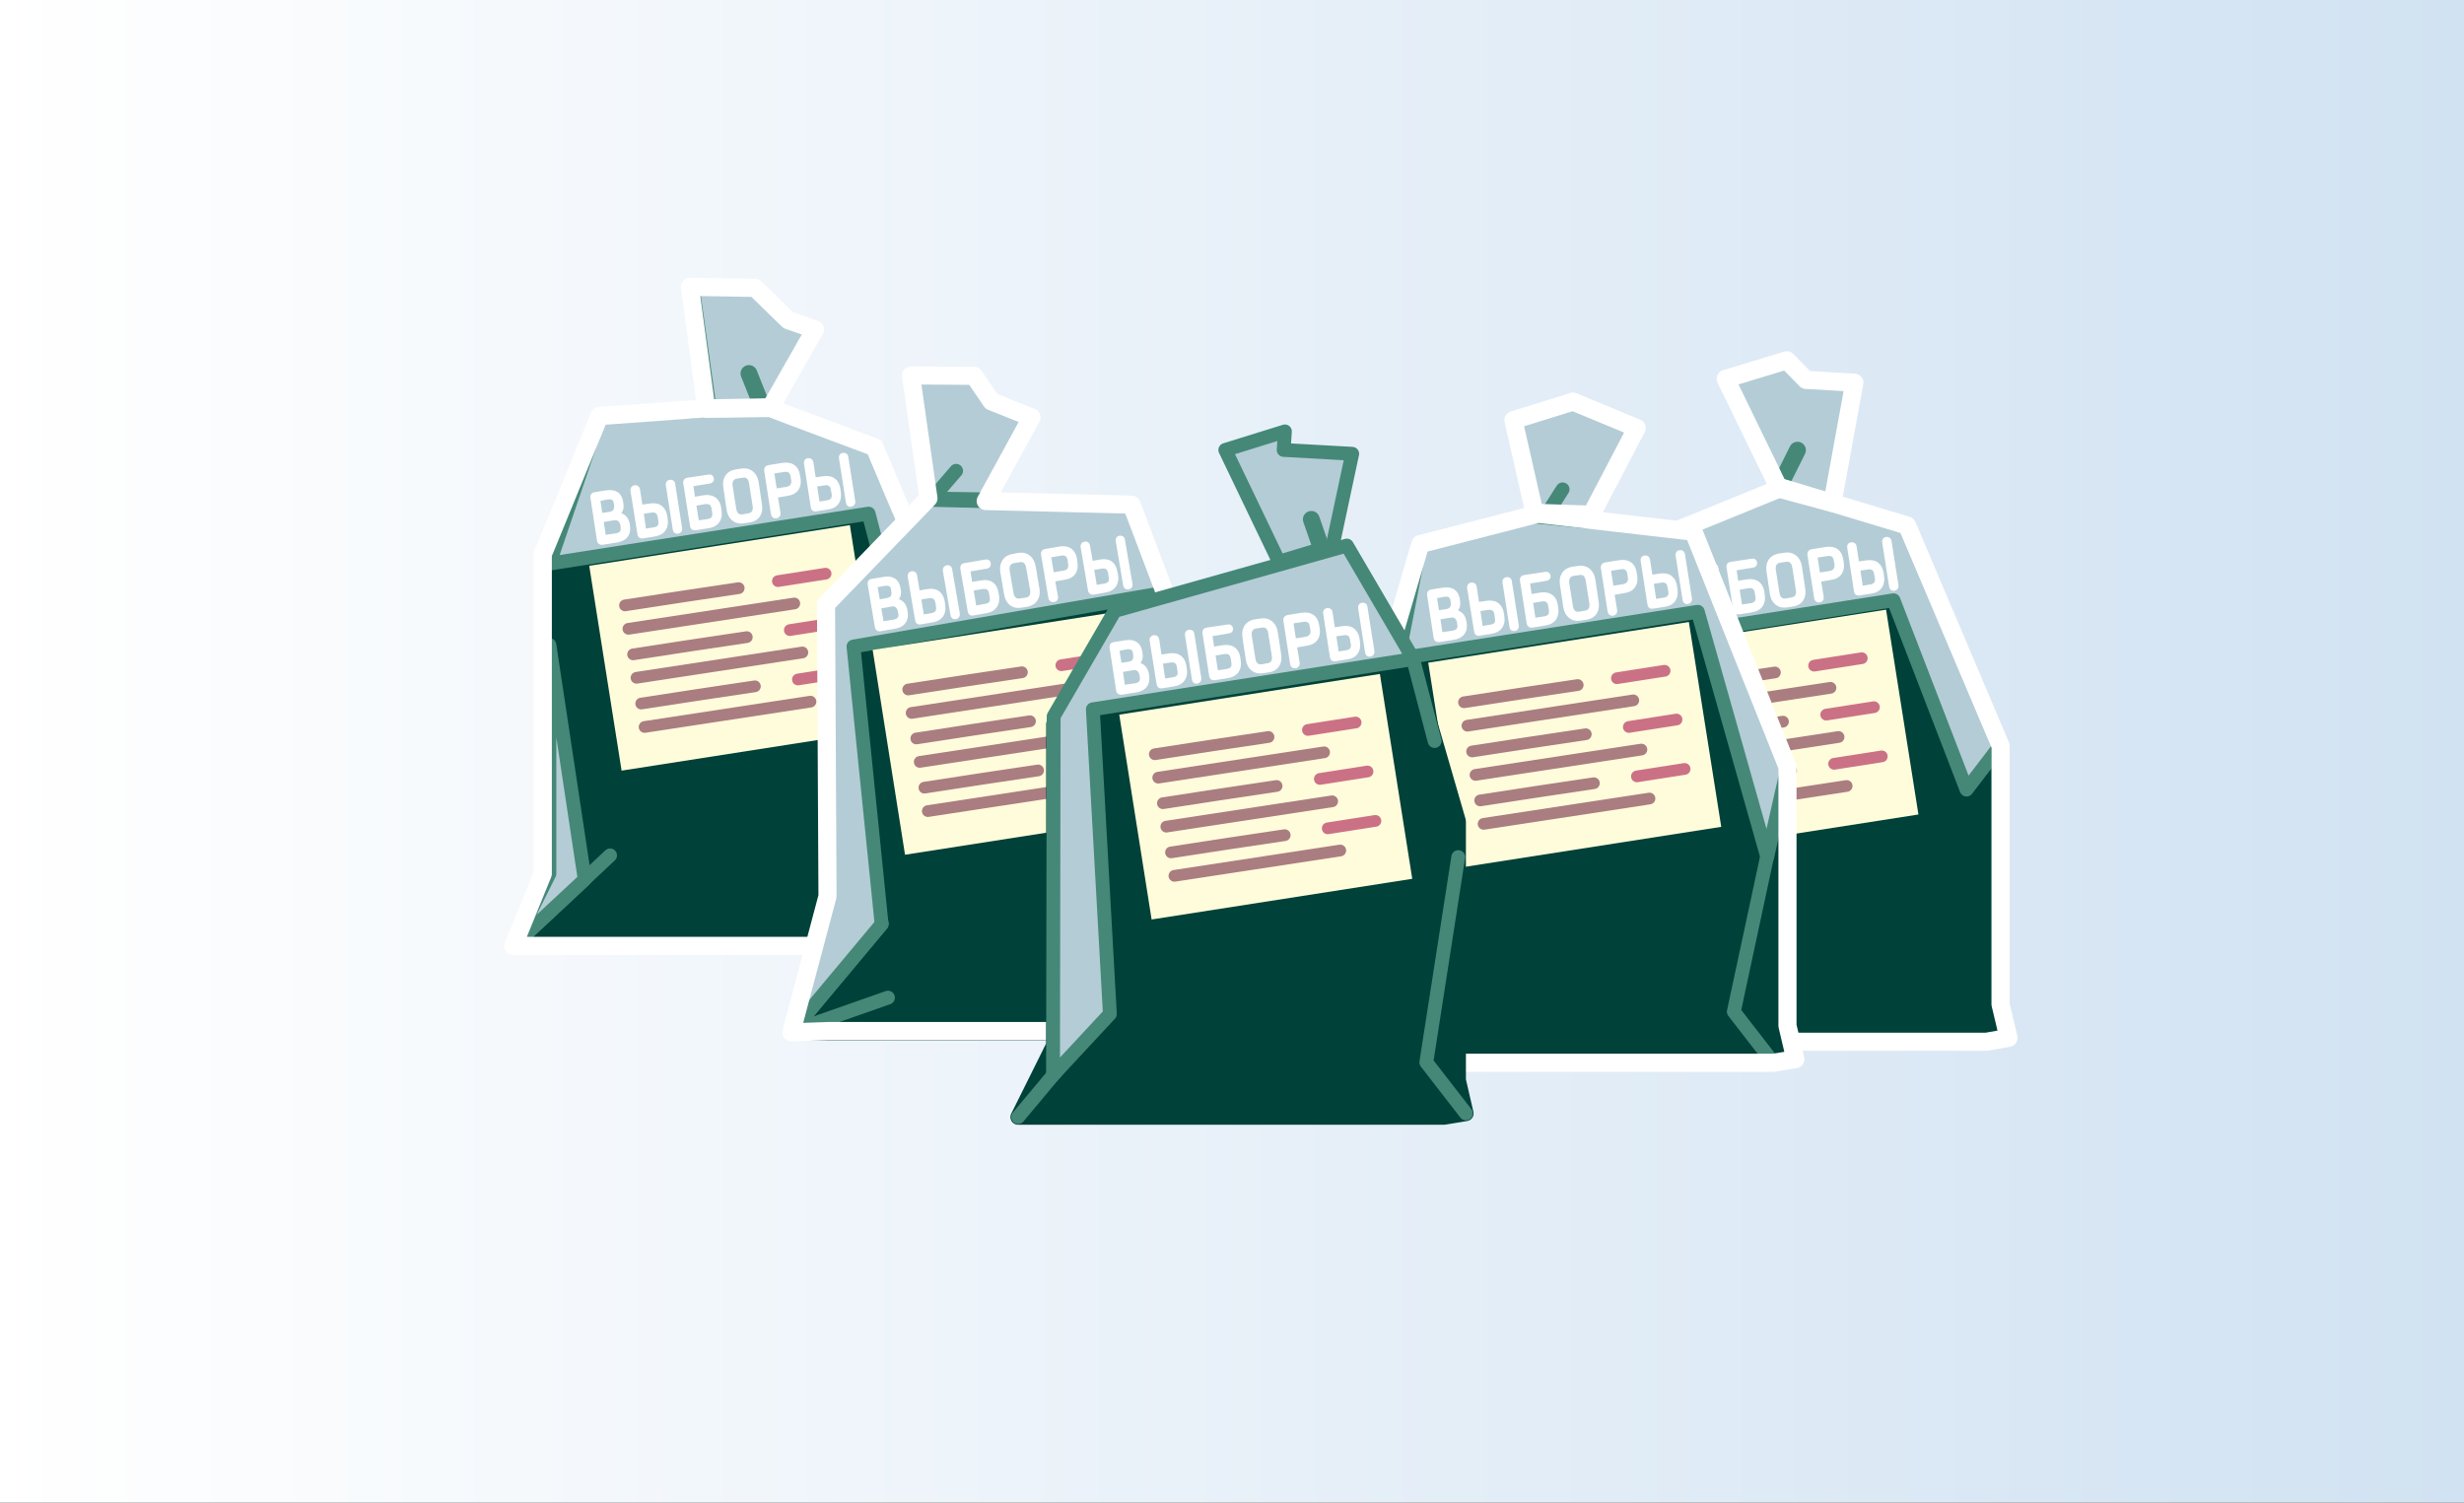 <?xml version="1.0" encoding="UTF-8"?>
<!DOCTYPE svg PUBLIC "-//W3C//DTD SVG 1.1//EN" "http://www.w3.org/Graphics/SVG/1.1/DTD/svg11.dtd">
<svg version="1.2" width="115.71mm" height="70.56mm" viewBox="0 0 11571 7056" preserveAspectRatio="xMidYMid" fill-rule="evenodd" stroke-width="28.222" stroke-linejoin="round" xmlns="http://www.w3.org/2000/svg" xmlns:ooo="http://xml.openoffice.org/svg/export" xmlns:xlink="http://www.w3.org/1999/xlink" xmlns:presentation="http://sun.com/xmlns/staroffice/presentation" xmlns:smil="http://www.w3.org/2001/SMIL20/" xmlns:anim="urn:oasis:names:tc:opendocument:xmlns:animation:1.0" xml:space="preserve">
 <rect x="0" y="0" width="11571" height="7056" fill="#333333" stroke="none"/>
 <defs class="ClipPathGroup">
  <clipPath id="presentation_clip_path" clipPathUnits="userSpaceOnUse">
   <rect x="0" y="0" width="11571" height="7056"/>
  </clipPath>
  <clipPath id="presentation_clip_path_shrink" clipPathUnits="userSpaceOnUse">
   <rect x="11" y="7" width="11548" height="7042"/>
  </clipPath>
 </defs>
 <defs class="TextShapeIndex">
  <g ooo:slide="id1" ooo:id-list="id3 id4 id5 id6 id7 id8 id9 id10 id11 id12 id13 id14 id15 id16 id17 id18 id19 id20 id21 id22 id23 id24 id25 id26 id27 id28 id29 id30 id31 id32 id33 id34 id35 id36 id37 id38 id39 id40 id41 id42 id43 id44 id45 id46 id47 id48 id49 id50 id51 id52 id53 id54 id55 id56 id57 id58 id59 id60 id61 id62 id63 id64 id65 id66 id67 id68 id69 id70 id71 id72 id73 id74 id75 id76 id77 id78 id79 id80 id81"/>
 </defs>
 <defs class="EmbeddedBulletChars">
  <g id="bullet-char-template(57356)" transform="scale(0,-0)">
   <path d="M 580,1141 L 1163,571 580,0 -4,571 580,1141 Z"/>
  </g>
  <g id="bullet-char-template(57354)" transform="scale(0,-0)">
   <path d="M 8,1128 L 1137,1128 1137,0 8,0 8,1128 Z"/>
  </g>
  <g id="bullet-char-template(10146)" transform="scale(0,-0)">
   <path d="M 174,0 L 602,739 174,1481 1456,739 174,0 Z M 1358,739 L 309,1346 659,739 1358,739 Z"/>
  </g>
  <g id="bullet-char-template(10132)" transform="scale(0,-0)">
   <path d="M 2015,739 L 1276,0 717,0 1260,543 174,543 174,936 1260,936 717,1481 1274,1481 2015,739 Z"/>
  </g>
  <g id="bullet-char-template(10007)" transform="scale(0,-0)">
   <path d="M 0,-2 C -7,14 -16,27 -25,37 L 356,567 C 262,823 215,952 215,954 215,979 228,992 255,992 264,992 276,990 289,987 310,991 331,999 354,1012 L 381,999 492,748 772,1049 836,1024 860,1049 C 881,1039 901,1025 922,1006 886,937 835,863 770,784 769,783 710,716 594,584 L 774,223 C 774,196 753,168 711,139 L 727,119 C 717,90 699,76 672,76 641,76 570,178 457,381 L 164,-76 C 142,-110 111,-127 72,-127 30,-127 9,-110 8,-76 1,-67 -2,-52 -2,-32 -2,-23 -1,-13 0,-2 Z"/>
  </g>
  <g id="bullet-char-template(10004)" transform="scale(0,-0)">
   <path d="M 285,-33 C 182,-33 111,30 74,156 52,228 41,333 41,471 41,549 55,616 82,672 116,743 169,778 240,778 293,778 328,747 346,684 L 369,508 C 377,444 397,411 428,410 L 1163,1116 C 1174,1127 1196,1133 1229,1133 1271,1133 1292,1118 1292,1087 L 1292,965 C 1292,929 1282,901 1262,881 L 442,47 C 390,-6 338,-33 285,-33 Z"/>
  </g>
  <g id="bullet-char-template(9679)" transform="scale(0,-0)">
   <path d="M 813,0 C 632,0 489,54 383,161 276,268 223,411 223,592 223,773 276,916 383,1023 489,1130 632,1184 813,1184 992,1184 1136,1130 1245,1023 1353,916 1407,772 1407,592 1407,412 1353,268 1245,161 1136,54 992,0 813,0 Z"/>
  </g>
  <g id="bullet-char-template(8226)" transform="scale(0,-0)">
   <path d="M 346,457 C 273,457 209,483 155,535 101,586 74,649 74,723 74,796 101,859 155,911 209,963 273,989 346,989 419,989 480,963 531,910 582,859 608,796 608,723 608,648 583,586 532,535 482,483 420,457 346,457 Z"/>
  </g>
  <g id="bullet-char-template(8211)" transform="scale(0,-0)">
   <path d="M -4,459 L 1135,459 1135,606 -4,606 -4,459 Z"/>
  </g>
  <g id="bullet-char-template(61548)" transform="scale(0,-0)">
   <path d="M 173,740 C 173,903 231,1043 346,1159 462,1274 601,1332 765,1332 928,1332 1067,1274 1183,1159 1299,1043 1357,903 1357,740 1357,577 1299,437 1183,322 1067,206 928,148 765,148 601,148 462,206 346,322 231,437 173,577 173,740 Z"/>
  </g>
 </defs>
 <defs class="TextEmbeddedBitmaps"/>
 <g>
  <g id="id2" class="Master_Slide">
   <g id="bg-id2" class="Background"/>
   <g id="bo-id2" class="BackgroundObjects"/>
  </g>
 </g>
 <g class="SlideGroup">
  <g>
   <g id="container-id1">
    <g id="id1" class="Slide" clip-path="url(#presentation_clip_path)">
     <g class="Page">
      <g class="com.sun.star.drawing.PolyPolygonShape">
       <g id="id3">
        <rect class="BoundingBox" stroke="none" fill="none" x="0" y="0" width="11573" height="7058"/>
        <g>
         <defs>
          <linearGradient id="gradient1" x1="0" y1="3528" x2="11573" y2="3528" gradientUnits="userSpaceOnUse">
           <stop offset="0" style="stop-color:rgb(255,255,255)"/>
           <stop offset="1" style="stop-color:rgb(209,226,242)"/>
          </linearGradient>
         </defs>
         <path style="fill:url(#gradient1)" d="M 0,0 L 11572,0 11572,7057 0,7057 0,0 Z"/>
        </g>
       </g>
      </g>
      <g class="com.sun.star.drawing.PolyPolygonShape">
       <g id="id4">
        <rect class="BoundingBox" stroke="none" fill="none" x="7355" y="2747" width="2110" height="2181"/>
        <path fill="rgb(0,65,57)" stroke="none" d="M 7493,3046 L 9087,2783 9391,3501 9391,3839 9391,4717 9428,4874 9325,4891 7559,4891 7391,4891 7493,4552 7493,3046 Z"/>
        <path fill="none" stroke="rgb(0,65,57)" stroke-width="72" stroke-linejoin="round" stroke-linecap="round" d="M 7493,3046 L 9087,2783 9391,3501 9391,3839 9391,4717 9428,4874 9325,4891 7559,4891 7391,4891 7493,4552 7493,3046 Z"/>
       </g>
      </g>
      <g class="com.sun.star.drawing.PolyPolygonShape">
       <g id="id5">
        <rect class="BoundingBox" stroke="none" fill="none" x="7469" y="2259" width="1957" height="1483"/>
        <path fill="rgb(180,204,214)" stroke="none" d="M 7621,2594 L 7502,3037 8892,2819 9235,3708 9392,3503 8955,2467 8372,2292 7621,2594 Z"/>
        <path fill="none" stroke="rgb(69,136,119)" stroke-width="65" stroke-linejoin="round" stroke-linecap="round" d="M 7621,2594 L 7502,3037 8892,2819 9235,3708 9392,3503 8955,2467 8372,2292 7621,2594 Z"/>
       </g>
      </g>
      <g class="com.sun.star.drawing.PolyPolygonShape">
       <g id="id6">
        <rect class="BoundingBox" stroke="none" fill="none" x="7352" y="3681" width="521" height="1252"/>
        <path fill="rgb(180,204,214)" stroke="none" d="M 7832,4892 L 7392,4892 7494,4553 7494,3721 7832,4892 Z"/>
        <path fill="none" stroke="rgb(69,136,119)" stroke-width="79" stroke-linejoin="round" stroke-linecap="round" d="M 7832,4892 L 7392,4892 7494,4553 7494,3721 7832,4892 Z"/>
       </g>
      </g>
      <g class="com.sun.star.drawing.PolyPolygonShape">
       <g id="id7">
        <rect class="BoundingBox" stroke="none" fill="none" x="8077" y="1659" width="663" height="738"/>
        <path fill="rgb(180,204,214)" stroke="none" d="M 8354,2287 L 8603,2363 8706,1797 8479,1784 8390,1692 8110,1779 8354,2287 Z"/>
        <path fill="none" stroke="rgb(69,136,119)" stroke-width="65" stroke-linejoin="round" stroke-linecap="round" d="M 8354,2287 L 8603,2363 8706,1797 8479,1784 8390,1692 8110,1779 8354,2287 Z"/>
       </g>
      </g>
      <g class="com.sun.star.drawing.LineShape">
       <g id="id8">
        <rect class="BoundingBox" stroke="none" fill="none" x="8314" y="2074" width="168" height="255"/>
        <path fill="none" stroke="rgb(69,136,119)" stroke-width="79" stroke-linejoin="round" stroke-linecap="round" d="M 8354,2288 L 8441,2114"/>
       </g>
      </g>
      <g class="com.sun.star.drawing.LineShape">
       <g id="id9">
        <rect class="BoundingBox" stroke="none" fill="none" x="9351" y="3462" width="81" height="1295"/>
        <path fill="none" stroke="rgb(69,136,119)" stroke-width="79" stroke-linejoin="round" stroke-linecap="round" d="M 9391,3502 L 9391,4716"/>
       </g>
      </g>
      <g class="com.sun.star.drawing.ClosedBezierShape">
       <g id="id10">
        <rect class="BoundingBox" stroke="none" fill="none" x="7671" y="2521" width="1246" height="434"/>
        <path fill="rgb(255,255,255)" stroke="none" d="M 7727,2841 L 7781,2832 C 7804,2828 7815,2842 7819,2862 L 7820,2870 C 7823,2889 7816,2902 7793,2906 L 7738,2914 7727,2841 Z M 7727,2841 L 7727,2841 Z M 7722,2811 L 7711,2742 7751,2734 C 7774,2731 7785,2738 7788,2758 L 7789,2766 C 7792,2786 7785,2802 7762,2805 L 7722,2811 Z M 7722,2811 L 7722,2811 Z M 7850,2857 C 7845,2830 7830,2812 7804,2809 7818,2797 7823,2782 7820,2761 L 7819,2753 C 7813,2715 7789,2698 7747,2704 L 7691,2713 C 7680,2715 7677,2723 7678,2731 L 7709,2934 C 7710,2942 7716,2948 7728,2947 L 7797,2936 C 7839,2929 7857,2902 7851,2865 L 7850,2857 Z M 7850,2857 L 7850,2857 Z M 8096,2877 L 8063,2667 C 8062,2659 8056,2653 8045,2655 8035,2656 8031,2664 8032,2672 L 8065,2882 C 8066,2890 8071,2896 8082,2895 8093,2893 8097,2885 8096,2877 Z M 8096,2877 L 8096,2877 Z M 7951,2766 L 7910,2772 7898,2693 C 7896,2685 7891,2679 7880,2680 7869,2682 7865,2690 7866,2698 L 7899,2904 C 7900,2912 7906,2919 7917,2917 L 7973,2908 C 8017,2901 8034,2870 8028,2834 L 8026,2819 C 8020,2782 7996,2759 7951,2766 Z M 7951,2766 L 7951,2766 Z M 7997,2842 C 8000,2862 7993,2875 7969,2878 L 7927,2885 7915,2802 7956,2796 C 7979,2792 7991,2802 7994,2822 L 7997,2842 Z M 7997,2842 L 7997,2842 Z M 8205,2727 L 8157,2735 8148,2673 8232,2659 C 8240,2658 8246,2653 8245,2642 8243,2632 8235,2628 8228,2630 L 8128,2645 C 8116,2647 8113,2655 8114,2663 L 8146,2866 C 8147,2874 8153,2880 8164,2879 L 8227,2869 C 8270,2862 8287,2831 8281,2794 L 8279,2779 C 8273,2742 8248,2721 8205,2727 Z M 8205,2727 L 8205,2727 Z M 8250,2802 C 8253,2822 8246,2835 8223,2839 L 8175,2846 8162,2764 8210,2756 C 8233,2753 8244,2763 8247,2783 L 8250,2802 Z M 8250,2802 L 8250,2802 Z M 8333,2678 C 8330,2657 8336,2640 8359,2636 L 8386,2632 C 8409,2628 8420,2643 8423,2664 L 8440,2771 C 8443,2791 8437,2809 8414,2812 L 8387,2817 C 8364,2820 8353,2806 8350,2785 L 8333,2678 Z M 8333,2678 L 8333,2678 Z M 8455,2659 C 8449,2622 8423,2596 8381,2602 L 8355,2606 C 8312,2613 8296,2646 8302,2683 L 8318,2790 C 8324,2826 8350,2853 8392,2846 L 8418,2842 C 8461,2836 8477,2803 8471,2766 L 8455,2659 Z M 8455,2659 L 8455,2659 Z M 8541,2696 L 8528,2613 8580,2605 C 8603,2601 8615,2611 8618,2631 L 8621,2648 C 8624,2668 8616,2684 8592,2688 L 8541,2696 Z M 8541,2696 L 8541,2696 Z M 8597,2717 C 8641,2711 8658,2680 8652,2643 L 8649,2626 C 8643,2589 8619,2569 8575,2575 L 8507,2586 C 8497,2588 8493,2596 8494,2604 L 8526,2810 C 8528,2818 8533,2824 8544,2823 8555,2821 8559,2813 8558,2805 L 8545,2726 8597,2717 Z M 8597,2717 L 8597,2717 Z M 8909,2750 L 8876,2541 C 8875,2533 8870,2527 8859,2528 8848,2529 8844,2538 8845,2545 L 8878,2755 C 8879,2763 8885,2770 8896,2768 8906,2766 8910,2758 8909,2750 Z M 8909,2750 L 8909,2750 Z M 8765,2638 L 8724,2644 8712,2566 C 8711,2558 8705,2552 8694,2553 8683,2555 8679,2563 8681,2571 L 8713,2777 C 8714,2785 8720,2792 8731,2790 L 8788,2781 C 8830,2775 8847,2744 8841,2706 L 8839,2691 C 8833,2654 8809,2631 8765,2638 Z M 8765,2638 L 8765,2638 Z M 8811,2714 C 8814,2734 8806,2748 8784,2751 L 8742,2758 8729,2674 8770,2668 C 8793,2664 8804,2674 8807,2694 L 8811,2714 Z"/>
        <path fill="none" stroke="rgb(255,255,255)" stroke-width="13" stroke-linejoin="miter" d="M 7727,2841 L 7781,2832 C 7804,2828 7815,2842 7819,2862 L 7820,2870 C 7823,2889 7816,2902 7793,2906 L 7738,2914 7727,2841 Z"/>
        <path fill="none" stroke="rgb(255,255,255)" stroke-width="13" stroke-linejoin="miter" d="M 7722,2811 L 7711,2742 7751,2734 C 7774,2731 7785,2738 7788,2758 L 7789,2766 C 7792,2786 7785,2802 7762,2805 L 7722,2811 Z"/>
        <path fill="none" stroke="rgb(255,255,255)" stroke-width="13" stroke-linejoin="miter" d="M 7850,2857 C 7845,2830 7830,2812 7804,2809 7818,2797 7823,2782 7820,2761 L 7819,2753 C 7813,2715 7789,2698 7747,2704 L 7691,2713 C 7680,2715 7677,2723 7678,2731 L 7709,2934 C 7710,2942 7716,2948 7728,2947 L 7797,2936 C 7839,2929 7857,2902 7851,2865 L 7850,2857 Z"/>
        <path fill="none" stroke="rgb(255,255,255)" stroke-width="13" stroke-linejoin="miter" d="M 8096,2877 L 8063,2667 C 8062,2659 8056,2653 8045,2655 8035,2656 8031,2664 8032,2672 L 8065,2882 C 8066,2890 8071,2896 8082,2895 8093,2893 8097,2885 8096,2877 Z"/>
        <path fill="none" stroke="rgb(255,255,255)" stroke-width="13" stroke-linejoin="miter" d="M 7951,2766 L 7910,2772 7898,2693 C 7896,2685 7891,2679 7880,2680 7869,2682 7865,2690 7866,2698 L 7899,2904 C 7900,2912 7906,2919 7917,2917 L 7973,2908 C 8017,2901 8034,2870 8028,2834 L 8026,2819 C 8020,2782 7996,2759 7951,2766 Z"/>
        <path fill="none" stroke="rgb(255,255,255)" stroke-width="13" stroke-linejoin="miter" d="M 7997,2842 C 8000,2862 7993,2875 7969,2878 L 7927,2885 7915,2802 7956,2796 C 7979,2792 7991,2802 7994,2822 L 7997,2842 Z"/>
        <path fill="none" stroke="rgb(255,255,255)" stroke-width="13" stroke-linejoin="miter" d="M 8205,2727 L 8157,2735 8148,2673 8232,2659 C 8240,2658 8246,2653 8245,2642 8243,2632 8235,2628 8228,2630 L 8128,2645 C 8116,2647 8113,2655 8114,2663 L 8146,2866 C 8147,2874 8153,2880 8164,2879 L 8227,2869 C 8270,2862 8287,2831 8281,2794 L 8279,2779 C 8273,2742 8248,2721 8205,2727 Z"/>
        <path fill="none" stroke="rgb(255,255,255)" stroke-width="13" stroke-linejoin="miter" d="M 8250,2802 C 8253,2822 8246,2835 8223,2839 L 8175,2846 8162,2764 8210,2756 C 8233,2753 8244,2763 8247,2783 L 8250,2802 Z"/>
        <path fill="none" stroke="rgb(255,255,255)" stroke-width="13" stroke-linejoin="miter" d="M 8333,2678 C 8330,2657 8336,2640 8359,2636 L 8386,2632 C 8409,2628 8420,2643 8423,2664 L 8440,2771 C 8443,2791 8437,2809 8414,2812 L 8387,2817 C 8364,2820 8353,2806 8350,2785 L 8333,2678 Z"/>
        <path fill="none" stroke="rgb(255,255,255)" stroke-width="13" stroke-linejoin="miter" d="M 8455,2659 C 8449,2622 8423,2596 8381,2602 L 8355,2606 C 8312,2613 8296,2646 8302,2683 L 8318,2790 C 8324,2826 8350,2853 8392,2846 L 8418,2842 C 8461,2836 8477,2803 8471,2766 L 8455,2659 Z"/>
        <path fill="none" stroke="rgb(255,255,255)" stroke-width="13" stroke-linejoin="miter" d="M 8541,2696 L 8528,2613 8580,2605 C 8603,2601 8615,2611 8618,2631 L 8621,2648 C 8624,2668 8616,2684 8592,2688 L 8541,2696 Z"/>
        <path fill="none" stroke="rgb(255,255,255)" stroke-width="13" stroke-linejoin="miter" d="M 8597,2717 C 8641,2711 8658,2680 8652,2643 L 8649,2626 C 8643,2589 8619,2569 8575,2575 L 8507,2586 C 8497,2588 8493,2596 8494,2604 L 8526,2810 C 8528,2818 8533,2824 8544,2823 8555,2821 8559,2813 8558,2805 L 8545,2726 8597,2717 Z"/>
        <path fill="none" stroke="rgb(255,255,255)" stroke-width="13" stroke-linejoin="miter" d="M 8909,2750 L 8876,2541 C 8875,2533 8870,2527 8859,2528 8848,2529 8844,2538 8845,2545 L 8878,2755 C 8879,2763 8885,2770 8896,2768 8906,2766 8910,2758 8909,2750 Z"/>
        <path fill="none" stroke="rgb(255,255,255)" stroke-width="13" stroke-linejoin="miter" d="M 8765,2638 L 8724,2644 8712,2566 C 8711,2558 8705,2552 8694,2553 8683,2555 8679,2563 8681,2571 L 8713,2777 C 8714,2785 8720,2792 8731,2790 L 8788,2781 C 8830,2775 8847,2744 8841,2706 L 8839,2691 C 8833,2654 8809,2631 8765,2638 Z"/>
        <path fill="none" stroke="rgb(255,255,255)" stroke-width="13" stroke-linejoin="miter" d="M 8811,2714 C 8814,2734 8806,2748 8784,2751 L 8742,2758 8729,2674 8770,2668 C 8793,2664 8804,2674 8807,2694 L 8811,2714 Z"/>
       </g>
      </g>
      <g class="com.sun.star.drawing.PolyPolygonShape">
       <g id="id11">
        <rect class="BoundingBox" stroke="none" fill="none" x="7633" y="2863" width="1377" height="1154"/>
        <path fill="rgb(255,252,219)" stroke="none" d="M 7785,4016 L 9009,3825 8857,2863 7633,3054 7785,4016 Z"/>
       </g>
      </g>
      <g class="com.sun.star.drawing.OpenBezierShape">
       <g id="id12">
        <rect class="BoundingBox" stroke="none" fill="none" x="7773" y="3130" width="852" height="248"/>
        <path fill="none" stroke="rgb(170,125,129)" stroke-width="55" stroke-linejoin="round" stroke-linecap="round" d="M 8596,3230 L 7817,3349"/>
        <path fill="none" stroke="rgb(170,125,129)" stroke-width="55" stroke-linejoin="round" stroke-linecap="round" d="M 8335,3158 C 8156,3184 7978,3212 7801,3239"/>
       </g>
      </g>
      <g class="com.sun.star.drawing.OpenBezierShape">
       <g id="id13">
        <rect class="BoundingBox" stroke="none" fill="none" x="7811" y="3361" width="852" height="248"/>
        <path fill="none" stroke="rgb(170,125,129)" stroke-width="55" stroke-linejoin="round" stroke-linecap="round" d="M 8634,3461 L 7855,3580"/>
        <path fill="none" stroke="rgb(170,125,129)" stroke-width="55" stroke-linejoin="round" stroke-linecap="round" d="M 8373,3389 C 8194,3415 8016,3443 7839,3470"/>
       </g>
      </g>
      <g class="com.sun.star.drawing.OpenBezierShape">
       <g id="id14">
        <rect class="BoundingBox" stroke="none" fill="none" x="7849" y="3591" width="852" height="248"/>
        <path fill="none" stroke="rgb(170,125,129)" stroke-width="55" stroke-linejoin="round" stroke-linecap="round" d="M 8672,3691 L 7893,3810"/>
        <path fill="none" stroke="rgb(170,125,129)" stroke-width="55" stroke-linejoin="round" stroke-linecap="round" d="M 8411,3619 C 8232,3645 8054,3673 7877,3700"/>
       </g>
      </g>
      <g class="com.sun.star.drawing.OpenBezierShape">
       <g id="id15">
        <rect class="BoundingBox" stroke="none" fill="none" x="8585" y="3524" width="281" height="92"/>
        <path fill="none" stroke="rgb(203,113,134)" stroke-width="55" stroke-linejoin="round" stroke-linecap="round" d="M 8837,3552 C 8762,3564 8687,3575 8613,3587"/>
       </g>
      </g>
      <g class="com.sun.star.drawing.OpenBezierShape">
       <g id="id16">
        <rect class="BoundingBox" stroke="none" fill="none" x="8548" y="3293" width="281" height="92"/>
        <path fill="none" stroke="rgb(203,113,134)" stroke-width="55" stroke-linejoin="round" stroke-linecap="round" d="M 8800,3321 C 8725,3333 8650,3344 8576,3356"/>
       </g>
      </g>
      <g class="com.sun.star.drawing.OpenBezierShape">
       <g id="id17">
        <rect class="BoundingBox" stroke="none" fill="none" x="8491" y="3063" width="281" height="92"/>
        <path fill="none" stroke="rgb(203,113,134)" stroke-width="55" stroke-linejoin="round" stroke-linecap="round" d="M 8743,3091 C 8668,3103 8593,3114 8519,3126"/>
       </g>
      </g>
      <g class="com.sun.star.drawing.PolyPolygonShape">
       <g id="id18">
        <rect class="BoundingBox" stroke="none" fill="none" x="7348" y="1649" width="2128" height="3287"/>
        <path fill="none" stroke="rgb(255,255,255)" stroke-width="85" stroke-linejoin="round" stroke-linecap="round" d="M 7493,3047 L 7501,3036 7621,2594 8366,2290 8956,2468 9395,3503 9395,3503 9395,3840 9395,4718 9432,4874 9329,4892 7559,4892 7391,4892 7493,4553 7493,3047 Z"/>
        <path fill="none" stroke="rgb(255,255,255)" stroke-width="85" stroke-linejoin="round" stroke-linecap="round" d="M 8355,2295 L 8605,2362 8708,1797 8481,1784 8391,1692 8104,1779 8355,2295 Z"/>
       </g>
      </g>
      <g class="com.sun.star.drawing.PolyPolygonShape">
       <g id="id19">
        <rect class="BoundingBox" stroke="none" fill="none" x="2375" y="2334" width="2176" height="2145"/>
        <path fill="rgb(0,65,57)" stroke="none" d="M 2579,2647 L 4211,2370 4478,3052 4478,3390 4478,4268 4514,4425 4411,4442 2579,4442 2411,4442 2579,4103 2579,2647 Z"/>
        <path fill="none" stroke="rgb(0,65,57)" stroke-width="72" stroke-linejoin="round" stroke-linecap="round" d="M 2579,2647 L 4211,2370 4478,3052 4478,3390 4478,4268 4514,4425 4411,4442 2579,4442 2411,4442 2579,4103 2579,2647 Z"/>
       </g>
      </g>
      <g class="com.sun.star.drawing.LineShape">
       <g id="id20">
        <rect class="BoundingBox" stroke="none" fill="none" x="2378" y="3984" width="521" height="492"/>
        <path fill="none" stroke="rgb(69,136,119)" stroke-width="65" stroke-linejoin="round" stroke-linecap="round" d="M 2411,4442 L 2865,4017"/>
       </g>
      </g>
      <g class="com.sun.star.drawing.LineShape">
       <g id="id21">
        <rect class="BoundingBox" stroke="none" fill="none" x="4288" y="4143" width="267" height="323"/>
        <path fill="none" stroke="rgb(69,136,119)" stroke-width="79" stroke-linejoin="round" stroke-linecap="round" d="M 4514,4425 L 4328,4183"/>
       </g>
      </g>
      <g class="com.sun.star.drawing.PolyPolygonShape">
       <g id="id22">
        <rect class="BoundingBox" stroke="none" fill="none" x="2547" y="1882" width="1965" height="2069"/>
        <path fill="rgb(180,204,214)" stroke="none" d="M 2816,1953 L 2580,2647 4079,2412 4471,3917 4478,3052 4106,2100 3582,1915 2816,1953 Z"/>
        <path fill="none" stroke="rgb(69,136,119)" stroke-width="65" stroke-linejoin="round" stroke-linecap="round" d="M 2816,1953 L 2580,2647 4079,2412 4471,3917 4478,3052 4106,2100 3582,1915 2816,1953 Z"/>
       </g>
      </g>
      <g class="com.sun.star.drawing.PolyPolygonShape">
       <g id="id23">
        <rect class="BoundingBox" stroke="none" fill="none" x="2378" y="2996" width="402" height="1480"/>
        <path fill="rgb(180,204,214)" stroke="none" d="M 2580,4103 L 2411,4442 2746,4130 2580,3029 2580,4103 Z"/>
        <path fill="none" stroke="rgb(69,136,119)" stroke-width="65" stroke-linejoin="round" stroke-linecap="round" d="M 2580,4103 L 2411,4442 2746,4130 2580,3029 2580,4103 Z"/>
       </g>
      </g>
      <g class="com.sun.star.drawing.PolyPolygonShape">
       <g id="id24">
        <rect class="BoundingBox" stroke="none" fill="none" x="3220" y="1318" width="630" height="644"/>
        <path fill="rgb(180,204,214)" stroke="none" d="M 3334,1928 L 3607,1916 3816,1548 3703,1506 3547,1352 3253,1351 3334,1928 Z"/>
        <path fill="none" stroke="rgb(69,136,119)" stroke-width="65" stroke-linejoin="round" stroke-linecap="round" d="M 3334,1928 L 3607,1916 3816,1548 3703,1506 3547,1352 3253,1351 3334,1928 Z"/>
       </g>
      </g>
      <g class="com.sun.star.drawing.LineShape">
       <g id="id25">
        <rect class="BoundingBox" stroke="none" fill="none" x="3477" y="1714" width="146" height="244"/>
        <path fill="none" stroke="rgb(69,136,119)" stroke-width="79" stroke-linejoin="round" stroke-linecap="round" d="M 3582,1917 L 3517,1754"/>
       </g>
      </g>
      <g class="com.sun.star.drawing.ClosedBezierShape">
       <g id="id26">
        <rect class="BoundingBox" stroke="none" fill="none" x="2772" y="2126" width="1246" height="434"/>
        <path fill="rgb(255,255,255)" stroke="none" d="M 2828,2446 L 2882,2437 C 2905,2433 2916,2447 2920,2467 L 2921,2475 C 2924,2494 2917,2507 2894,2511 L 2839,2519 2828,2446 Z M 2828,2446 L 2828,2446 Z M 2823,2416 L 2812,2347 2852,2339 C 2875,2336 2886,2343 2889,2363 L 2890,2371 C 2893,2391 2886,2407 2863,2410 L 2823,2416 Z M 2823,2416 L 2823,2416 Z M 2951,2462 C 2946,2435 2931,2417 2905,2414 2919,2402 2924,2387 2921,2366 L 2920,2358 C 2914,2320 2890,2303 2848,2309 L 2792,2318 C 2781,2320 2778,2328 2779,2336 L 2810,2539 C 2811,2547 2817,2553 2829,2552 L 2898,2541 C 2940,2534 2958,2507 2952,2470 L 2951,2462 Z M 2951,2462 L 2951,2462 Z M 3197,2482 L 3164,2272 C 3163,2264 3157,2258 3146,2260 3136,2261 3132,2269 3133,2277 L 3166,2487 C 3167,2495 3172,2501 3183,2500 3194,2498 3198,2490 3197,2482 Z M 3197,2482 L 3197,2482 Z M 3052,2371 L 3011,2377 2999,2298 C 2997,2290 2992,2284 2981,2285 2970,2287 2966,2295 2967,2303 L 3000,2509 C 3001,2517 3007,2524 3018,2522 L 3074,2513 C 3118,2506 3135,2475 3129,2439 L 3127,2424 C 3121,2387 3097,2364 3052,2371 Z M 3052,2371 L 3052,2371 Z M 3098,2447 C 3101,2467 3094,2480 3070,2483 L 3028,2490 3016,2407 3057,2401 C 3080,2397 3092,2407 3095,2427 L 3098,2447 Z M 3098,2447 L 3098,2447 Z M 3306,2332 L 3258,2340 3249,2278 3333,2264 C 3341,2263 3347,2258 3346,2247 3344,2237 3336,2233 3329,2235 L 3229,2250 C 3217,2252 3214,2260 3215,2268 L 3247,2471 C 3248,2479 3254,2485 3265,2484 L 3328,2474 C 3371,2467 3388,2436 3382,2399 L 3380,2384 C 3374,2347 3349,2326 3306,2332 Z M 3306,2332 L 3306,2332 Z M 3351,2407 C 3354,2427 3347,2440 3324,2444 L 3276,2451 3263,2369 3311,2361 C 3334,2358 3345,2368 3348,2388 L 3351,2407 Z M 3351,2407 L 3351,2407 Z M 3434,2283 C 3431,2262 3437,2245 3460,2241 L 3487,2237 C 3510,2233 3521,2248 3524,2269 L 3541,2376 C 3544,2396 3538,2414 3515,2417 L 3488,2422 C 3465,2425 3454,2411 3451,2390 L 3434,2283 Z M 3434,2283 L 3434,2283 Z M 3556,2264 C 3550,2227 3524,2201 3482,2207 L 3456,2211 C 3413,2218 3397,2251 3403,2288 L 3419,2395 C 3425,2431 3451,2458 3493,2451 L 3519,2447 C 3562,2441 3578,2408 3572,2371 L 3556,2264 Z M 3556,2264 L 3556,2264 Z M 3642,2301 L 3629,2218 3681,2210 C 3704,2206 3716,2216 3719,2236 L 3722,2253 C 3725,2273 3717,2289 3693,2293 L 3642,2301 Z M 3642,2301 L 3642,2301 Z M 3698,2322 C 3742,2316 3759,2285 3753,2248 L 3750,2231 C 3744,2194 3720,2174 3676,2180 L 3608,2191 C 3598,2193 3594,2201 3595,2209 L 3627,2415 C 3629,2423 3634,2429 3645,2428 3656,2426 3660,2418 3659,2410 L 3646,2331 3698,2322 Z M 3698,2322 L 3698,2322 Z M 4010,2355 L 3977,2146 C 3976,2138 3971,2132 3960,2133 3949,2134 3945,2143 3946,2150 L 3979,2360 C 3980,2368 3986,2375 3997,2373 4007,2371 4011,2363 4010,2355 Z M 4010,2355 L 4010,2355 Z M 3866,2243 L 3825,2249 3813,2171 C 3812,2163 3806,2157 3795,2158 3784,2160 3780,2168 3782,2176 L 3814,2382 C 3815,2390 3821,2397 3832,2395 L 3889,2386 C 3931,2380 3948,2349 3942,2311 L 3940,2296 C 3934,2259 3910,2236 3866,2243 Z M 3866,2243 L 3866,2243 Z M 3912,2319 C 3915,2339 3907,2353 3885,2356 L 3843,2363 3830,2279 3871,2273 C 3894,2269 3905,2279 3908,2299 L 3912,2319 Z"/>
        <path fill="none" stroke="rgb(255,255,255)" stroke-width="13" stroke-linejoin="miter" d="M 2828,2446 L 2882,2437 C 2905,2433 2916,2447 2920,2467 L 2921,2475 C 2924,2494 2917,2507 2894,2511 L 2839,2519 2828,2446 Z"/>
        <path fill="none" stroke="rgb(255,255,255)" stroke-width="13" stroke-linejoin="miter" d="M 2823,2416 L 2812,2347 2852,2339 C 2875,2336 2886,2343 2889,2363 L 2890,2371 C 2893,2391 2886,2407 2863,2410 L 2823,2416 Z"/>
        <path fill="none" stroke="rgb(255,255,255)" stroke-width="13" stroke-linejoin="miter" d="M 2951,2462 C 2946,2435 2931,2417 2905,2414 2919,2402 2924,2387 2921,2366 L 2920,2358 C 2914,2320 2890,2303 2848,2309 L 2792,2318 C 2781,2320 2778,2328 2779,2336 L 2810,2539 C 2811,2547 2817,2553 2829,2552 L 2898,2541 C 2940,2534 2958,2507 2952,2470 L 2951,2462 Z"/>
        <path fill="none" stroke="rgb(255,255,255)" stroke-width="13" stroke-linejoin="miter" d="M 3197,2482 L 3164,2272 C 3163,2264 3157,2258 3146,2260 3136,2261 3132,2269 3133,2277 L 3166,2487 C 3167,2495 3172,2501 3183,2500 3194,2498 3198,2490 3197,2482 Z"/>
        <path fill="none" stroke="rgb(255,255,255)" stroke-width="13" stroke-linejoin="miter" d="M 3052,2371 L 3011,2377 2999,2298 C 2997,2290 2992,2284 2981,2285 2970,2287 2966,2295 2967,2303 L 3000,2509 C 3001,2517 3007,2524 3018,2522 L 3074,2513 C 3118,2506 3135,2475 3129,2439 L 3127,2424 C 3121,2387 3097,2364 3052,2371 Z"/>
        <path fill="none" stroke="rgb(255,255,255)" stroke-width="13" stroke-linejoin="miter" d="M 3098,2447 C 3101,2467 3094,2480 3070,2483 L 3028,2490 3016,2407 3057,2401 C 3080,2397 3092,2407 3095,2427 L 3098,2447 Z"/>
        <path fill="none" stroke="rgb(255,255,255)" stroke-width="13" stroke-linejoin="miter" d="M 3306,2332 L 3258,2340 3249,2278 3333,2264 C 3341,2263 3347,2258 3346,2247 3344,2237 3336,2233 3329,2235 L 3229,2250 C 3217,2252 3214,2260 3215,2268 L 3247,2471 C 3248,2479 3254,2485 3265,2484 L 3328,2474 C 3371,2467 3388,2436 3382,2399 L 3380,2384 C 3374,2347 3349,2326 3306,2332 Z"/>
        <path fill="none" stroke="rgb(255,255,255)" stroke-width="13" stroke-linejoin="miter" d="M 3351,2407 C 3354,2427 3347,2440 3324,2444 L 3276,2451 3263,2369 3311,2361 C 3334,2358 3345,2368 3348,2388 L 3351,2407 Z"/>
        <path fill="none" stroke="rgb(255,255,255)" stroke-width="13" stroke-linejoin="miter" d="M 3434,2283 C 3431,2262 3437,2245 3460,2241 L 3487,2237 C 3510,2233 3521,2248 3524,2269 L 3541,2376 C 3544,2396 3538,2414 3515,2417 L 3488,2422 C 3465,2425 3454,2411 3451,2390 L 3434,2283 Z"/>
        <path fill="none" stroke="rgb(255,255,255)" stroke-width="13" stroke-linejoin="miter" d="M 3556,2264 C 3550,2227 3524,2201 3482,2207 L 3456,2211 C 3413,2218 3397,2251 3403,2288 L 3419,2395 C 3425,2431 3451,2458 3493,2451 L 3519,2447 C 3562,2441 3578,2408 3572,2371 L 3556,2264 Z"/>
        <path fill="none" stroke="rgb(255,255,255)" stroke-width="13" stroke-linejoin="miter" d="M 3642,2301 L 3629,2218 3681,2210 C 3704,2206 3716,2216 3719,2236 L 3722,2253 C 3725,2273 3717,2289 3693,2293 L 3642,2301 Z"/>
        <path fill="none" stroke="rgb(255,255,255)" stroke-width="13" stroke-linejoin="miter" d="M 3698,2322 C 3742,2316 3759,2285 3753,2248 L 3750,2231 C 3744,2194 3720,2174 3676,2180 L 3608,2191 C 3598,2193 3594,2201 3595,2209 L 3627,2415 C 3629,2423 3634,2429 3645,2428 3656,2426 3660,2418 3659,2410 L 3646,2331 3698,2322 Z"/>
        <path fill="none" stroke="rgb(255,255,255)" stroke-width="13" stroke-linejoin="miter" d="M 4010,2355 L 3977,2146 C 3976,2138 3971,2132 3960,2133 3949,2134 3945,2143 3946,2150 L 3979,2360 C 3980,2368 3986,2375 3997,2373 4007,2371 4011,2363 4010,2355 Z"/>
        <path fill="none" stroke="rgb(255,255,255)" stroke-width="13" stroke-linejoin="miter" d="M 3866,2243 L 3825,2249 3813,2171 C 3812,2163 3806,2157 3795,2158 3784,2160 3780,2168 3782,2176 L 3814,2382 C 3815,2390 3821,2397 3832,2395 L 3889,2386 C 3931,2380 3948,2349 3942,2311 L 3940,2296 C 3934,2259 3910,2236 3866,2243 Z"/>
        <path fill="none" stroke="rgb(255,255,255)" stroke-width="13" stroke-linejoin="miter" d="M 3912,2319 C 3915,2339 3907,2353 3885,2356 L 3843,2363 3830,2279 3871,2273 C 3894,2269 3905,2279 3908,2299 L 3912,2319 Z"/>
       </g>
      </g>
      <g class="com.sun.star.drawing.PolyPolygonShape">
       <g id="id27">
        <rect class="BoundingBox" stroke="none" fill="none" x="2767" y="2466" width="1377" height="1154"/>
        <path fill="rgb(255,252,219)" stroke="none" d="M 2919,3619 L 4143,3428 3991,2466 2767,2657 2919,3619 Z"/>
       </g>
      </g>
      <g class="com.sun.star.drawing.OpenBezierShape">
       <g id="id28">
        <rect class="BoundingBox" stroke="none" fill="none" x="2907" y="2734" width="852" height="248"/>
        <path fill="none" stroke="rgb(170,125,129)" stroke-width="55" stroke-linejoin="round" stroke-linecap="round" d="M 3730,2834 L 2951,2953"/>
        <path fill="none" stroke="rgb(170,125,129)" stroke-width="55" stroke-linejoin="round" stroke-linecap="round" d="M 3469,2762 C 3290,2788 3112,2816 2935,2843"/>
       </g>
      </g>
      <g class="com.sun.star.drawing.OpenBezierShape">
       <g id="id29">
        <rect class="BoundingBox" stroke="none" fill="none" x="2945" y="2964" width="852" height="248"/>
        <path fill="none" stroke="rgb(170,125,129)" stroke-width="55" stroke-linejoin="round" stroke-linecap="round" d="M 3768,3064 L 2989,3183"/>
        <path fill="none" stroke="rgb(170,125,129)" stroke-width="55" stroke-linejoin="round" stroke-linecap="round" d="M 3507,2992 C 3328,3018 3150,3046 2973,3073"/>
       </g>
      </g>
      <g class="com.sun.star.drawing.OpenBezierShape">
       <g id="id30">
        <rect class="BoundingBox" stroke="none" fill="none" x="2983" y="3195" width="852" height="248"/>
        <path fill="none" stroke="rgb(170,125,129)" stroke-width="55" stroke-linejoin="round" stroke-linecap="round" d="M 3806,3295 L 3027,3414"/>
        <path fill="none" stroke="rgb(170,125,129)" stroke-width="55" stroke-linejoin="round" stroke-linecap="round" d="M 3545,3223 C 3366,3249 3188,3277 3011,3304"/>
       </g>
      </g>
      <g class="com.sun.star.drawing.OpenBezierShape">
       <g id="id31">
        <rect class="BoundingBox" stroke="none" fill="none" x="3719" y="3128" width="281" height="92"/>
        <path fill="none" stroke="rgb(203,113,134)" stroke-width="55" stroke-linejoin="round" stroke-linecap="round" d="M 3971,3156 C 3896,3168 3821,3179 3747,3191"/>
       </g>
      </g>
      <g class="com.sun.star.drawing.OpenBezierShape">
       <g id="id32">
        <rect class="BoundingBox" stroke="none" fill="none" x="3681" y="2896" width="281" height="92"/>
        <path fill="none" stroke="rgb(203,113,134)" stroke-width="55" stroke-linejoin="round" stroke-linecap="round" d="M 3933,2924 C 3858,2936 3783,2947 3709,2959"/>
       </g>
      </g>
      <g class="com.sun.star.drawing.OpenBezierShape">
       <g id="id33">
        <rect class="BoundingBox" stroke="none" fill="none" x="3625" y="2666" width="281" height="92"/>
        <path fill="none" stroke="rgb(203,113,134)" stroke-width="55" stroke-linejoin="round" stroke-linecap="round" d="M 3877,2694 C 3802,2706 3727,2717 3653,2729"/>
       </g>
      </g>
      <g class="com.sun.star.drawing.PolyPolygonShape">
       <g id="id34">
        <rect class="BoundingBox" stroke="none" fill="none" x="2368" y="1304" width="2159" height="3182"/>
        <path fill="none" stroke="rgb(255,255,255)" stroke-width="85" stroke-linejoin="round" stroke-linecap="round" d="M 2549,2597 L 2556,2586 2815,1954 3312,1918 3607,1913 4107,2100 4455,2927 4446,3391 4446,4268 4483,4425 4380,4442 2615,4442 2411,4442 2549,4103 2549,2597 Z"/>
        <path fill="none" stroke="rgb(255,255,255)" stroke-width="85" stroke-linejoin="round" stroke-linecap="round" d="M 3317,1920 L 3617,1916 3827,1547 3702,1504 3546,1352 3240,1347 3317,1920 Z"/>
       </g>
      </g>
      <g class="com.sun.star.drawing.PolyPolygonShape">
       <g id="id35">
        <rect class="BoundingBox" stroke="none" fill="none" x="3677" y="2687" width="2124" height="2200"/>
        <path fill="rgb(0,65,57)" stroke="none" d="M 3888,2998 L 5444,2730 5720,3454 5720,3791 5720,4670 5757,4826 5654,4843 3888,4843 3720,4843 3888,4505 3888,2998 Z"/>
        <path fill="none" stroke="rgb(0,65,57)" stroke-width="85" stroke-linejoin="round" stroke-linecap="round" d="M 3888,2998 L 5444,2730 5720,3454 5720,3791 5720,4670 5757,4826 5654,4843 3888,4843 3720,4843 3888,4505 3888,2998 Z"/>
       </g>
      </g>
      <g class="com.sun.star.drawing.PolyLineShape">
       <g id="id36">
        <rect class="BoundingBox" stroke="none" fill="none" x="3687" y="3826" width="517" height="1051"/>
        <path fill="none" stroke="rgb(69,136,119)" stroke-width="65" stroke-linejoin="round" stroke-linecap="round" d="M 4170,4685 L 3720,4843 4141,4339 4035,3859"/>
       </g>
      </g>
      <g class="com.sun.star.drawing.PolyLineShape">
       <g id="id37">
        <rect class="BoundingBox" stroke="none" fill="none" x="5428" y="3987" width="267" height="897"/>
        <path fill="none" stroke="rgb(69,136,119)" stroke-width="79" stroke-linejoin="round" stroke-linecap="round" d="M 5654,4843 L 5468,4601 5561,4027"/>
       </g>
      </g>
      <g class="com.sun.star.drawing.PolyPolygonShape">
       <g id="id38">
        <rect class="BoundingBox" stroke="none" fill="none" x="3687" y="2314" width="1812" height="2563"/>
        <path fill="rgb(180,204,214)" stroke="none" d="M 4356,2347 L 3884,2836 3888,4208 3720,4843 4140,4340 4008,3036 5465,2784 5313,2371 4356,2347 Z"/>
        <path fill="none" stroke="rgb(69,136,119)" stroke-width="65" stroke-linejoin="round" stroke-linecap="round" d="M 4356,2347 L 3884,2836 3888,4208 3720,4843 4140,4340 4008,3036 5465,2784 5313,2371 4356,2347 Z"/>
       </g>
      </g>
      <g class="com.sun.star.drawing.PolyPolygonShape">
       <g id="id39">
        <rect class="BoundingBox" stroke="none" fill="none" x="4248" y="1731" width="630" height="648"/>
        <path fill="rgb(180,204,214)" stroke="none" d="M 4362,2341 L 4626,2345 4844,1961 4662,1892 4575,1765 4281,1764 4362,2341 Z"/>
        <path fill="none" stroke="rgb(69,136,119)" stroke-width="65" stroke-linejoin="round" stroke-linecap="round" d="M 4362,2341 L 4626,2345 4844,1961 4662,1892 4575,1765 4281,1764 4362,2341 Z"/>
       </g>
      </g>
      <g class="com.sun.star.drawing.LineShape">
       <g id="id40">
        <rect class="BoundingBox" stroke="none" fill="none" x="4345" y="2178" width="179" height="197"/>
        <path fill="none" stroke="rgb(69,136,119)" stroke-width="65" stroke-linejoin="round" stroke-linecap="round" d="M 4378,2341 L 4490,2211"/>
       </g>
      </g>
      <g class="com.sun.star.drawing.LineShape">
       <g id="id41">
        <rect class="BoundingBox" stroke="none" fill="none" x="5679" y="3413" width="81" height="1295"/>
        <path fill="none" stroke="rgb(69,136,119)" stroke-width="79" stroke-linejoin="round" stroke-linecap="round" d="M 5719,3453 L 5719,4667"/>
       </g>
      </g>
      <g class="com.sun.star.drawing.ClosedBezierShape">
       <g id="id42">
        <rect class="BoundingBox" stroke="none" fill="none" x="4074" y="2515" width="1246" height="451"/>
        <path fill="rgb(255,255,255)" stroke="none" d="M 4131,2852 L 4186,2842 C 4208,2838 4220,2852 4223,2872 L 4225,2880 C 4228,2899 4221,2912 4198,2916 L 4144,2925 4131,2852 Z M 4131,2852 L 4131,2852 Z M 4126,2822 L 4114,2752 4154,2745 C 4177,2742 4188,2748 4191,2768 L 4192,2776 C 4196,2796 4189,2811 4166,2815 L 4126,2822 Z M 4126,2822 L 4126,2822 Z M 4255,2867 C 4250,2838 4234,2821 4208,2818 4222,2807 4227,2791 4224,2770 L 4222,2762 C 4216,2725 4191,2708 4149,2716 L 4094,2725 C 4083,2727 4080,2735 4081,2743 L 4115,2945 C 4117,2953 4122,2960 4134,2958 L 4203,2946 C 4245,2939 4262,2911 4256,2874 L 4255,2867 Z M 4255,2867 L 4255,2867 Z M 4501,2883 L 4465,2674 C 4464,2666 4458,2659 4447,2661 4437,2663 4433,2671 4434,2679 L 4470,2888 C 4471,2896 4477,2903 4488,2901 4498,2899 4502,2891 4501,2883 Z M 4501,2883 L 4501,2883 Z M 4355,2773 L 4313,2780 4300,2702 C 4299,2694 4293,2688 4282,2689 4271,2691 4268,2699 4269,2707 L 4304,2913 C 4305,2921 4311,2928 4323,2926 L 4379,2916 C 4423,2909 4439,2877 4432,2840 L 4430,2825 C 4424,2788 4399,2765 4355,2773 Z M 4355,2773 L 4355,2773 Z M 4402,2848 C 4405,2869 4398,2882 4374,2886 L 4333,2893 4319,2810 4360,2803 C 4383,2799 4395,2809 4399,2829 L 4402,2848 Z M 4402,2848 L 4402,2848 Z M 4608,2732 L 4560,2740 4550,2678 4634,2664 C 4642,2662 4648,2657 4646,2646 4645,2636 4637,2632 4629,2634 L 4529,2651 C 4518,2653 4515,2661 4516,2669 L 4551,2871 C 4552,2879 4558,2886 4569,2884 L 4632,2873 C 4675,2866 4691,2833 4685,2797 L 4682,2782 C 4676,2745 4651,2724 4608,2732 Z M 4608,2732 L 4608,2732 Z M 4654,2805 C 4658,2825 4651,2838 4628,2842 L 4579,2851 4565,2768 4613,2760 C 4636,2756 4648,2766 4651,2785 L 4654,2805 Z M 4654,2805 L 4654,2805 Z M 4735,2680 C 4732,2660 4738,2642 4761,2638 L 4787,2634 C 4810,2629 4822,2644 4825,2665 L 4844,2771 C 4847,2791 4841,2809 4818,2813 L 4791,2817 C 4769,2821 4757,2807 4753,2786 L 4735,2680 Z M 4735,2680 L 4735,2680 Z M 4857,2660 C 4850,2622 4824,2596 4782,2603 L 4756,2608 C 4714,2615 4698,2649 4704,2686 L 4722,2792 C 4728,2828 4754,2855 4797,2847 L 4823,2843 C 4865,2835 4881,2802 4875,2766 L 4857,2660 Z M 4857,2660 L 4857,2660 Z M 4943,2695 L 4929,2612 4981,2603 C 5005,2599 5016,2609 5020,2629 L 5022,2646 C 5026,2667 5019,2683 4995,2686 L 4943,2695 Z M 4943,2695 L 4943,2695 Z M 5000,2716 C 5044,2709 5060,2678 5053,2641 L 5051,2624 C 5044,2586 5019,2566 4976,2573 L 4908,2585 C 4897,2587 4894,2595 4895,2603 L 4930,2809 C 4932,2817 4938,2823 4949,2821 4960,2819 4963,2811 4962,2803 L 4948,2725 5000,2716 Z M 5000,2716 L 5000,2716 Z M 5312,2744 L 5276,2534 C 5275,2527 5270,2521 5259,2522 5248,2524 5244,2532 5246,2540 L 5281,2749 C 5283,2757 5288,2763 5299,2761 5310,2760 5313,2751 5312,2744 Z M 5312,2744 L 5312,2744 Z M 5167,2634 L 5126,2641 5112,2562 C 5111,2555 5105,2548 5094,2550 5083,2552 5080,2560 5081,2568 L 5116,2774 C 5118,2781 5124,2788 5135,2786 L 5191,2776 C 5234,2769 5250,2738 5244,2701 L 5241,2686 C 5235,2649 5211,2626 5167,2634 Z M 5167,2634 L 5167,2634 Z M 5213,2710 C 5217,2730 5210,2743 5187,2747 L 5145,2754 5131,2671 5172,2664 C 5195,2660 5206,2670 5210,2690 L 5213,2710 Z"/>
        <path fill="none" stroke="rgb(255,255,255)" stroke-width="13" stroke-linejoin="miter" d="M 4131,2852 L 4186,2842 C 4208,2838 4220,2852 4223,2872 L 4225,2880 C 4228,2899 4221,2912 4198,2916 L 4144,2925 4131,2852 Z"/>
        <path fill="none" stroke="rgb(255,255,255)" stroke-width="13" stroke-linejoin="miter" d="M 4126,2822 L 4114,2752 4154,2745 C 4177,2742 4188,2748 4191,2768 L 4192,2776 C 4196,2796 4189,2811 4166,2815 L 4126,2822 Z"/>
        <path fill="none" stroke="rgb(255,255,255)" stroke-width="13" stroke-linejoin="miter" d="M 4255,2867 C 4250,2838 4234,2821 4208,2818 4222,2807 4227,2791 4224,2770 L 4222,2762 C 4216,2725 4191,2708 4149,2716 L 4094,2725 C 4083,2727 4080,2735 4081,2743 L 4115,2945 C 4117,2953 4122,2960 4134,2958 L 4203,2946 C 4245,2939 4262,2911 4256,2874 L 4255,2867 Z"/>
        <path fill="none" stroke="rgb(255,255,255)" stroke-width="13" stroke-linejoin="miter" d="M 4501,2883 L 4465,2674 C 4464,2666 4458,2659 4447,2661 4437,2663 4433,2671 4434,2679 L 4470,2888 C 4471,2896 4477,2903 4488,2901 4498,2899 4502,2891 4501,2883 Z"/>
        <path fill="none" stroke="rgb(255,255,255)" stroke-width="13" stroke-linejoin="miter" d="M 4355,2773 L 4313,2780 4300,2702 C 4299,2694 4293,2688 4282,2689 4271,2691 4268,2699 4269,2707 L 4304,2913 C 4305,2921 4311,2928 4323,2926 L 4379,2916 C 4423,2909 4439,2877 4432,2840 L 4430,2825 C 4424,2788 4399,2765 4355,2773 Z"/>
        <path fill="none" stroke="rgb(255,255,255)" stroke-width="13" stroke-linejoin="miter" d="M 4402,2848 C 4405,2869 4398,2882 4374,2886 L 4333,2893 4319,2810 4360,2803 C 4383,2799 4395,2809 4399,2829 L 4402,2848 Z"/>
        <path fill="none" stroke="rgb(255,255,255)" stroke-width="13" stroke-linejoin="miter" d="M 4608,2732 L 4560,2740 4550,2678 4634,2664 C 4642,2662 4648,2657 4646,2646 4645,2636 4637,2632 4629,2634 L 4529,2651 C 4518,2653 4515,2661 4516,2669 L 4551,2871 C 4552,2879 4558,2886 4569,2884 L 4632,2873 C 4675,2866 4691,2833 4685,2797 L 4682,2782 C 4676,2745 4651,2724 4608,2732 Z"/>
        <path fill="none" stroke="rgb(255,255,255)" stroke-width="13" stroke-linejoin="miter" d="M 4654,2805 C 4658,2825 4651,2838 4628,2842 L 4579,2851 4565,2768 4613,2760 C 4636,2756 4648,2766 4651,2785 L 4654,2805 Z"/>
        <path fill="none" stroke="rgb(255,255,255)" stroke-width="13" stroke-linejoin="miter" d="M 4735,2680 C 4732,2660 4738,2642 4761,2638 L 4787,2634 C 4810,2629 4822,2644 4825,2665 L 4844,2771 C 4847,2791 4841,2809 4818,2813 L 4791,2817 C 4769,2821 4757,2807 4753,2786 L 4735,2680 Z"/>
        <path fill="none" stroke="rgb(255,255,255)" stroke-width="13" stroke-linejoin="miter" d="M 4857,2660 C 4850,2622 4824,2596 4782,2603 L 4756,2608 C 4714,2615 4698,2649 4704,2686 L 4722,2792 C 4728,2828 4754,2855 4797,2847 L 4823,2843 C 4865,2835 4881,2802 4875,2766 L 4857,2660 Z"/>
        <path fill="none" stroke="rgb(255,255,255)" stroke-width="13" stroke-linejoin="miter" d="M 4943,2695 L 4929,2612 4981,2603 C 5005,2599 5016,2609 5020,2629 L 5022,2646 C 5026,2667 5019,2683 4995,2686 L 4943,2695 Z"/>
        <path fill="none" stroke="rgb(255,255,255)" stroke-width="13" stroke-linejoin="miter" d="M 5000,2716 C 5044,2709 5060,2678 5053,2641 L 5051,2624 C 5044,2586 5019,2566 4976,2573 L 4908,2585 C 4897,2587 4894,2595 4895,2603 L 4930,2809 C 4932,2817 4938,2823 4949,2821 4960,2819 4963,2811 4962,2803 L 4948,2725 5000,2716 Z"/>
        <path fill="none" stroke="rgb(255,255,255)" stroke-width="13" stroke-linejoin="miter" d="M 5312,2744 L 5276,2534 C 5275,2527 5270,2521 5259,2522 5248,2524 5244,2532 5246,2540 L 5281,2749 C 5283,2757 5288,2763 5299,2761 5310,2760 5313,2751 5312,2744 Z"/>
        <path fill="none" stroke="rgb(255,255,255)" stroke-width="13" stroke-linejoin="miter" d="M 5167,2634 L 5126,2641 5112,2562 C 5111,2555 5105,2548 5094,2550 5083,2552 5080,2560 5081,2568 L 5116,2774 C 5118,2781 5124,2788 5135,2786 L 5191,2776 C 5234,2769 5250,2738 5244,2701 L 5241,2686 C 5235,2649 5211,2626 5167,2634 Z"/>
        <path fill="none" stroke="rgb(255,255,255)" stroke-width="13" stroke-linejoin="miter" d="M 5213,2710 C 5217,2730 5210,2743 5187,2747 L 5145,2754 5131,2671 5172,2664 C 5195,2660 5206,2670 5210,2690 L 5213,2710 Z"/>
       </g>
      </g>
      <g class="com.sun.star.drawing.PolyPolygonShape">
       <g id="id43">
        <rect class="BoundingBox" stroke="none" fill="none" x="4098" y="2861" width="1377" height="1154"/>
        <path fill="rgb(255,252,219)" stroke="none" d="M 4250,4014 L 5474,3823 5322,2861 4098,3052 4250,4014 Z"/>
       </g>
      </g>
      <g class="com.sun.star.drawing.OpenBezierShape">
       <g id="id44">
        <rect class="BoundingBox" stroke="none" fill="none" x="4237" y="3129" width="852" height="248"/>
        <path fill="none" stroke="rgb(170,125,129)" stroke-width="55" stroke-linejoin="round" stroke-linecap="round" d="M 5060,3229 L 4281,3348"/>
        <path fill="none" stroke="rgb(170,125,129)" stroke-width="55" stroke-linejoin="round" stroke-linecap="round" d="M 4799,3157 C 4620,3183 4442,3211 4265,3238"/>
       </g>
      </g>
      <g class="com.sun.star.drawing.OpenBezierShape">
       <g id="id45">
        <rect class="BoundingBox" stroke="none" fill="none" x="4275" y="3359" width="852" height="248"/>
        <path fill="none" stroke="rgb(170,125,129)" stroke-width="55" stroke-linejoin="round" stroke-linecap="round" d="M 5098,3459 L 4319,3578"/>
        <path fill="none" stroke="rgb(170,125,129)" stroke-width="55" stroke-linejoin="round" stroke-linecap="round" d="M 4837,3387 C 4658,3413 4480,3441 4303,3468"/>
       </g>
      </g>
      <g class="com.sun.star.drawing.OpenBezierShape">
       <g id="id46">
        <rect class="BoundingBox" stroke="none" fill="none" x="4313" y="3590" width="852" height="248"/>
        <path fill="none" stroke="rgb(170,125,129)" stroke-width="55" stroke-linejoin="round" stroke-linecap="round" d="M 5136,3690 L 4357,3809"/>
        <path fill="none" stroke="rgb(170,125,129)" stroke-width="55" stroke-linejoin="round" stroke-linecap="round" d="M 4875,3618 C 4696,3644 4518,3672 4341,3699"/>
       </g>
      </g>
      <g class="com.sun.star.drawing.OpenBezierShape">
       <g id="id47">
        <rect class="BoundingBox" stroke="none" fill="none" x="5049" y="3523" width="281" height="92"/>
        <path fill="none" stroke="rgb(203,113,134)" stroke-width="55" stroke-linejoin="round" stroke-linecap="round" d="M 5301,3551 C 5226,3563 5151,3574 5077,3586"/>
       </g>
      </g>
      <g class="com.sun.star.drawing.OpenBezierShape">
       <g id="id48">
        <rect class="BoundingBox" stroke="none" fill="none" x="5012" y="3291" width="281" height="92"/>
        <path fill="none" stroke="rgb(203,113,134)" stroke-width="55" stroke-linejoin="round" stroke-linecap="round" d="M 5264,3319 C 5189,3331 5114,3342 5040,3354"/>
       </g>
      </g>
      <g class="com.sun.star.drawing.OpenBezierShape">
       <g id="id49">
        <rect class="BoundingBox" stroke="none" fill="none" x="4956" y="3061" width="281" height="92"/>
        <path fill="none" stroke="rgb(203,113,134)" stroke-width="55" stroke-linejoin="round" stroke-linecap="round" d="M 5208,3089 C 5133,3101 5058,3112 4984,3124"/>
       </g>
      </g>
      <g class="com.sun.star.drawing.PolyPolygonShape">
       <g id="id50">
        <rect class="BoundingBox" stroke="none" fill="none" x="6358" y="2842" width="2110" height="2186"/>
        <path fill="rgb(0,65,57)" stroke="none" d="M 6562,3146 L 8052,2878 8395,3602 8395,3939 8395,4818 8431,4974 8328,4991 6562,4991 6394,4991 6562,4653 6562,3146 Z"/>
        <path fill="none" stroke="rgb(0,65,57)" stroke-width="72" stroke-linejoin="round" stroke-linecap="round" d="M 6562,3146 L 8052,2878 8395,3602 8395,3939 8395,4818 8431,4974 8328,4991 6562,4991 6394,4991 6562,4653 6562,3146 Z"/>
       </g>
      </g>
      <g class="com.sun.star.drawing.LineShape">
       <g id="id51">
        <rect class="BoundingBox" stroke="none" fill="none" x="6354" y="4447" width="502" height="585"/>
        <path fill="none" stroke="rgb(69,136,119)" stroke-width="79" stroke-linejoin="round" stroke-linecap="round" d="M 6394,4991 L 6815,4487"/>
       </g>
      </g>
      <g class="com.sun.star.drawing.PolyLineShape">
       <g id="id52">
        <rect class="BoundingBox" stroke="none" fill="none" x="8109" y="3991" width="253" height="1034"/>
        <path fill="none" stroke="rgb(69,136,119)" stroke-width="65" stroke-linejoin="round" stroke-linecap="round" d="M 8328,4991 L 8142,4751 8298,4024"/>
       </g>
      </g>
      <g class="com.sun.star.drawing.PolyPolygonShape">
       <g id="id53">
        <rect class="BoundingBox" stroke="none" fill="none" x="6533" y="2391" width="1896" height="1667"/>
        <path fill="rgb(180,204,214)" stroke="none" d="M 6670,2554 L 6566,3093 7973,2873 8299,4024 8395,3601 7949,2496 7214,2424 6670,2554 Z"/>
        <path fill="none" stroke="rgb(69,136,119)" stroke-width="65" stroke-linejoin="round" stroke-linecap="round" d="M 6670,2554 L 6566,3093 7973,2873 8299,4024 8395,3601 7949,2496 7214,2424 6670,2554 Z"/>
       </g>
      </g>
      <g class="com.sun.star.drawing.PolyPolygonShape">
       <g id="id54">
        <rect class="BoundingBox" stroke="none" fill="none" x="7074" y="1853" width="646" height="630"/>
        <path fill="rgb(180,204,214)" stroke="none" d="M 7213,2426 L 7448,2449 7686,2010 7387,1886 7107,1973 7213,2426 Z"/>
        <path fill="none" stroke="rgb(69,136,119)" stroke-width="65" stroke-linejoin="round" stroke-linecap="round" d="M 7213,2426 L 7448,2449 7686,2010 7387,1886 7107,1973 7213,2426 Z"/>
       </g>
      </g>
      <g class="com.sun.star.drawing.LineShape">
       <g id="id55">
        <rect class="BoundingBox" stroke="none" fill="none" x="7222" y="2265" width="150" height="197"/>
        <path fill="none" stroke="rgb(69,136,119)" stroke-width="65" stroke-linejoin="round" stroke-linecap="round" d="M 7255,2428 L 7338,2298"/>
       </g>
      </g>
      <g class="com.sun.star.drawing.LineShape">
       <g id="id56">
        <rect class="BoundingBox" stroke="none" fill="none" x="6523" y="3069" width="81" height="1295"/>
        <path fill="none" stroke="rgb(69,136,119)" stroke-width="79" stroke-linejoin="round" stroke-linecap="round" d="M 6563,3109 L 6563,4323"/>
       </g>
      </g>
      <g class="com.sun.star.drawing.ClosedBezierShape">
       <g id="id57">
        <rect class="BoundingBox" stroke="none" fill="none" x="6701" y="2583" width="1246" height="434"/>
        <path fill="rgb(255,255,255)" stroke="none" d="M 6757,2903 L 6811,2894 C 6834,2890 6845,2904 6849,2924 L 6850,2932 C 6853,2952 6846,2964 6823,2968 L 6768,2976 6757,2903 Z M 6757,2903 L 6757,2903 Z M 6752,2873 L 6741,2804 6781,2796 C 6804,2793 6815,2800 6818,2820 L 6819,2828 C 6822,2848 6815,2864 6792,2867 L 6752,2873 Z M 6752,2873 L 6752,2873 Z M 6880,2919 C 6875,2892 6860,2874 6834,2871 6848,2859 6853,2844 6850,2823 L 6849,2815 C 6843,2777 6819,2760 6777,2766 L 6721,2775 C 6710,2777 6707,2785 6708,2793 L 6739,2996 C 6740,3004 6746,3010 6758,3009 L 6827,2998 C 6869,2991 6887,2964 6881,2927 L 6880,2919 Z M 6880,2919 L 6880,2919 Z M 7126,2939 L 7093,2729 C 7092,2721 7086,2715 7075,2717 7065,2718 7061,2726 7062,2734 L 7095,2944 C 7096,2952 7101,2958 7112,2957 7123,2955 7127,2947 7126,2939 Z M 7126,2939 L 7126,2939 Z M 6981,2828 L 6940,2834 6928,2755 C 6926,2747 6921,2741 6910,2742 6899,2744 6895,2752 6896,2760 L 6929,2966 C 6930,2974 6936,2981 6947,2979 L 7003,2970 C 7047,2963 7064,2932 7058,2896 L 7056,2881 C 7050,2844 7026,2821 6981,2828 Z M 6981,2828 L 6981,2828 Z M 7027,2904 C 7030,2924 7023,2937 6999,2940 L 6957,2947 6945,2864 6986,2858 C 7009,2854 7021,2864 7024,2884 L 7027,2904 Z M 7027,2904 L 7027,2904 Z M 7235,2789 L 7187,2797 7178,2735 7262,2721 C 7270,2720 7276,2715 7275,2704 7273,2694 7265,2690 7258,2692 L 7158,2707 C 7146,2709 7143,2717 7144,2725 L 7176,2928 C 7177,2936 7183,2942 7194,2941 L 7257,2931 C 7300,2924 7317,2893 7311,2856 L 7309,2841 C 7303,2804 7278,2783 7235,2789 Z M 7235,2789 L 7235,2789 Z M 7280,2864 C 7283,2884 7276,2897 7253,2901 L 7205,2908 7192,2826 7240,2818 C 7263,2815 7274,2825 7277,2845 L 7280,2864 Z M 7280,2864 L 7280,2864 Z M 7363,2740 C 7360,2719 7366,2702 7389,2698 L 7416,2694 C 7439,2690 7450,2705 7453,2726 L 7470,2833 C 7473,2853 7467,2871 7444,2874 L 7417,2879 C 7394,2882 7383,2868 7380,2847 L 7363,2740 Z M 7363,2740 L 7363,2740 Z M 7485,2721 C 7479,2684 7453,2658 7411,2664 L 7385,2668 C 7342,2675 7326,2708 7332,2745 L 7348,2852 C 7354,2888 7380,2915 7422,2908 L 7448,2904 C 7491,2898 7507,2865 7501,2828 L 7485,2721 Z M 7485,2721 L 7485,2721 Z M 7571,2758 L 7558,2675 7610,2667 C 7633,2663 7645,2673 7648,2693 L 7651,2710 C 7654,2730 7646,2746 7622,2750 L 7571,2758 Z M 7571,2758 L 7571,2758 Z M 7627,2779 C 7671,2773 7688,2742 7682,2705 L 7679,2688 C 7673,2651 7649,2631 7605,2637 L 7537,2648 C 7527,2650 7523,2658 7524,2666 L 7556,2872 C 7558,2880 7563,2886 7574,2885 7585,2883 7589,2875 7588,2867 L 7575,2788 7627,2779 Z M 7627,2779 L 7627,2779 Z M 7939,2812 L 7906,2603 C 7905,2595 7900,2589 7889,2590 7878,2591 7874,2600 7875,2607 L 7908,2817 C 7909,2825 7915,2832 7926,2830 7936,2828 7940,2820 7939,2812 Z M 7939,2812 L 7939,2812 Z M 7795,2700 L 7754,2706 7742,2628 C 7741,2620 7735,2614 7724,2615 7713,2617 7709,2625 7711,2633 L 7743,2839 C 7744,2847 7750,2854 7761,2852 L 7818,2843 C 7860,2837 7877,2806 7871,2768 L 7869,2753 C 7863,2716 7839,2693 7795,2700 Z M 7795,2700 L 7795,2700 Z M 7841,2776 C 7844,2796 7836,2810 7814,2813 L 7772,2820 7759,2736 7800,2730 C 7823,2726 7834,2736 7837,2756 L 7841,2776 Z"/>
        <path fill="none" stroke="rgb(255,255,255)" stroke-width="13" stroke-linejoin="miter" d="M 6757,2903 L 6811,2894 C 6834,2890 6845,2904 6849,2924 L 6850,2932 C 6853,2952 6846,2964 6823,2968 L 6768,2976 6757,2903 Z"/>
        <path fill="none" stroke="rgb(255,255,255)" stroke-width="13" stroke-linejoin="miter" d="M 6752,2873 L 6741,2804 6781,2796 C 6804,2793 6815,2800 6818,2820 L 6819,2828 C 6822,2848 6815,2864 6792,2867 L 6752,2873 Z"/>
        <path fill="none" stroke="rgb(255,255,255)" stroke-width="13" stroke-linejoin="miter" d="M 6880,2919 C 6875,2892 6860,2874 6834,2871 6848,2859 6853,2844 6850,2823 L 6849,2815 C 6843,2777 6819,2760 6777,2766 L 6721,2775 C 6710,2777 6707,2785 6708,2793 L 6739,2996 C 6740,3004 6746,3010 6758,3009 L 6827,2998 C 6869,2991 6887,2964 6881,2927 L 6880,2919 Z"/>
        <path fill="none" stroke="rgb(255,255,255)" stroke-width="13" stroke-linejoin="miter" d="M 7126,2939 L 7093,2729 C 7092,2721 7086,2715 7075,2717 7065,2718 7061,2726 7062,2734 L 7095,2944 C 7096,2952 7101,2958 7112,2957 7123,2955 7127,2947 7126,2939 Z"/>
        <path fill="none" stroke="rgb(255,255,255)" stroke-width="13" stroke-linejoin="miter" d="M 6981,2828 L 6940,2834 6928,2755 C 6926,2747 6921,2741 6910,2742 6899,2744 6895,2752 6896,2760 L 6929,2966 C 6930,2974 6936,2981 6947,2979 L 7003,2970 C 7047,2963 7064,2932 7058,2896 L 7056,2881 C 7050,2844 7026,2821 6981,2828 Z"/>
        <path fill="none" stroke="rgb(255,255,255)" stroke-width="13" stroke-linejoin="miter" d="M 7027,2904 C 7030,2924 7023,2937 6999,2940 L 6957,2947 6945,2864 6986,2858 C 7009,2854 7021,2864 7024,2884 L 7027,2904 Z"/>
        <path fill="none" stroke="rgb(255,255,255)" stroke-width="13" stroke-linejoin="miter" d="M 7235,2789 L 7187,2797 7178,2735 7262,2721 C 7270,2720 7276,2715 7275,2704 7273,2694 7265,2690 7258,2692 L 7158,2707 C 7146,2709 7143,2717 7144,2725 L 7176,2928 C 7177,2936 7183,2942 7194,2941 L 7257,2931 C 7300,2924 7317,2893 7311,2856 L 7309,2841 C 7303,2804 7278,2783 7235,2789 Z"/>
        <path fill="none" stroke="rgb(255,255,255)" stroke-width="13" stroke-linejoin="miter" d="M 7280,2864 C 7283,2884 7276,2897 7253,2901 L 7205,2908 7192,2826 7240,2818 C 7263,2815 7274,2825 7277,2845 L 7280,2864 Z"/>
        <path fill="none" stroke="rgb(255,255,255)" stroke-width="13" stroke-linejoin="miter" d="M 7363,2740 C 7360,2719 7366,2702 7389,2698 L 7416,2694 C 7439,2690 7450,2705 7453,2726 L 7470,2833 C 7473,2853 7467,2871 7444,2874 L 7417,2879 C 7394,2882 7383,2868 7380,2847 L 7363,2740 Z"/>
        <path fill="none" stroke="rgb(255,255,255)" stroke-width="13" stroke-linejoin="miter" d="M 7485,2721 C 7479,2684 7453,2658 7411,2664 L 7385,2668 C 7342,2675 7326,2708 7332,2745 L 7348,2852 C 7354,2888 7380,2915 7422,2908 L 7448,2904 C 7491,2898 7507,2865 7501,2828 L 7485,2721 Z"/>
        <path fill="none" stroke="rgb(255,255,255)" stroke-width="13" stroke-linejoin="miter" d="M 7571,2758 L 7558,2675 7610,2667 C 7633,2663 7645,2673 7648,2693 L 7651,2710 C 7654,2730 7646,2746 7622,2750 L 7571,2758 Z"/>
        <path fill="none" stroke="rgb(255,255,255)" stroke-width="13" stroke-linejoin="miter" d="M 7627,2779 C 7671,2773 7688,2742 7682,2705 L 7679,2688 C 7673,2651 7649,2631 7605,2637 L 7537,2648 C 7527,2650 7523,2658 7524,2666 L 7556,2872 C 7558,2880 7563,2886 7574,2885 7585,2883 7589,2875 7588,2867 L 7575,2788 7627,2779 Z"/>
        <path fill="none" stroke="rgb(255,255,255)" stroke-width="13" stroke-linejoin="miter" d="M 7939,2812 L 7906,2603 C 7905,2595 7900,2589 7889,2590 7878,2591 7874,2600 7875,2607 L 7908,2817 C 7909,2825 7915,2832 7926,2830 7936,2828 7940,2820 7939,2812 Z"/>
        <path fill="none" stroke="rgb(255,255,255)" stroke-width="13" stroke-linejoin="miter" d="M 7795,2700 L 7754,2706 7742,2628 C 7741,2620 7735,2614 7724,2615 7713,2617 7709,2625 7711,2633 L 7743,2839 C 7744,2847 7750,2854 7761,2852 L 7818,2843 C 7860,2837 7877,2806 7871,2768 L 7869,2753 C 7863,2716 7839,2693 7795,2700 Z"/>
        <path fill="none" stroke="rgb(255,255,255)" stroke-width="13" stroke-linejoin="miter" d="M 7841,2776 C 7844,2796 7836,2810 7814,2813 L 7772,2820 7759,2736 7800,2730 C 7823,2726 7834,2736 7837,2756 L 7841,2776 Z"/>
       </g>
      </g>
      <g class="com.sun.star.drawing.PolyPolygonShape">
       <g id="id58">
        <rect class="BoundingBox" stroke="none" fill="none" x="6707" y="2921" width="1377" height="1154"/>
        <path fill="rgb(255,252,219)" stroke="none" d="M 6859,4074 L 8083,3883 7931,2921 6707,3112 6859,4074 Z"/>
       </g>
      </g>
      <g class="com.sun.star.drawing.OpenBezierShape">
       <g id="id59">
        <rect class="BoundingBox" stroke="none" fill="none" x="6847" y="3189" width="852" height="248"/>
        <path fill="none" stroke="rgb(170,125,129)" stroke-width="55" stroke-linejoin="round" stroke-linecap="round" d="M 7670,3289 L 6891,3408"/>
        <path fill="none" stroke="rgb(170,125,129)" stroke-width="55" stroke-linejoin="round" stroke-linecap="round" d="M 7409,3217 C 7230,3243 7052,3271 6875,3298"/>
       </g>
      </g>
      <g class="com.sun.star.drawing.OpenBezierShape">
       <g id="id60">
        <rect class="BoundingBox" stroke="none" fill="none" x="6885" y="3420" width="852" height="248"/>
        <path fill="none" stroke="rgb(170,125,129)" stroke-width="55" stroke-linejoin="round" stroke-linecap="round" d="M 7708,3520 L 6929,3639"/>
        <path fill="none" stroke="rgb(170,125,129)" stroke-width="55" stroke-linejoin="round" stroke-linecap="round" d="M 7447,3448 C 7268,3474 7090,3502 6913,3529"/>
       </g>
      </g>
      <g class="com.sun.star.drawing.OpenBezierShape">
       <g id="id61">
        <rect class="BoundingBox" stroke="none" fill="none" x="6923" y="3650" width="852" height="248"/>
        <path fill="none" stroke="rgb(170,125,129)" stroke-width="55" stroke-linejoin="round" stroke-linecap="round" d="M 7746,3750 L 6967,3869"/>
        <path fill="none" stroke="rgb(170,125,129)" stroke-width="55" stroke-linejoin="round" stroke-linecap="round" d="M 7485,3678 C 7306,3704 7128,3732 6951,3759"/>
       </g>
      </g>
      <g class="com.sun.star.drawing.OpenBezierShape">
       <g id="id62">
        <rect class="BoundingBox" stroke="none" fill="none" x="7659" y="3583" width="281" height="92"/>
        <path fill="none" stroke="rgb(203,113,134)" stroke-width="55" stroke-linejoin="round" stroke-linecap="round" d="M 7911,3611 C 7836,3623 7761,3634 7687,3646"/>
       </g>
      </g>
      <g class="com.sun.star.drawing.OpenBezierShape">
       <g id="id63">
        <rect class="BoundingBox" stroke="none" fill="none" x="7621" y="3351" width="281" height="92"/>
        <path fill="none" stroke="rgb(203,113,134)" stroke-width="55" stroke-linejoin="round" stroke-linecap="round" d="M 7873,3379 C 7798,3391 7723,3402 7649,3414"/>
       </g>
      </g>
      <g class="com.sun.star.drawing.OpenBezierShape">
       <g id="id64">
        <rect class="BoundingBox" stroke="none" fill="none" x="7565" y="3122" width="281" height="92"/>
        <path fill="none" stroke="rgb(203,113,134)" stroke-width="55" stroke-linejoin="round" stroke-linecap="round" d="M 7817,3150 C 7742,3162 7667,3173 7593,3185"/>
       </g>
      </g>
      <g class="com.sun.star.drawing.PolyPolygonShape">
       <g id="id65">
        <rect class="BoundingBox" stroke="none" fill="none" x="6347" y="1843" width="2128" height="3192"/>
        <path fill="none" stroke="rgb(255,255,255)" stroke-width="85" stroke-linejoin="round" stroke-linecap="round" d="M 6492,3147 L 6500,3136 6670,2555 7222,2413 7953,2497 8394,3601 8394,3602 8394,3939 8394,4817 8431,4974 8328,4991 6558,4991 6390,4991 6492,4652 6492,3147 Z"/>
        <path fill="none" stroke="rgb(255,255,255)" stroke-width="85" stroke-linejoin="round" stroke-linecap="round" d="M 7206,2408 L 7473,2417 7686,2010 7387,1886 7107,1973 7206,2408 Z"/>
       </g>
      </g>
      <g class="com.sun.star.drawing.PolyPolygonShape">
       <g id="id66">
        <rect class="BoundingBox" stroke="none" fill="none" x="3673" y="1720" width="2132" height="3172"/>
        <path fill="none" stroke="rgb(255,255,255)" stroke-width="85" stroke-linejoin="round" stroke-linecap="round" d="M 3879,2838 L 4360,2340 4278,1763 4574,1765 4656,1885 4844,1960 4629,2353 5314,2370 5724,3453 5724,3453 5724,3791 5724,4668 5761,4825 5658,4842 3888,4842 3716,4848 3886,4209 3879,2838 Z"/>
       </g>
      </g>
      <g class="com.sun.star.drawing.PolyPolygonShape">
       <g id="id67">
        <rect class="BoundingBox" stroke="none" fill="none" x="4745" y="3096" width="2176" height="2187"/>
        <path fill="rgb(0,65,57)" stroke="none" d="M 4949,3401 L 6638,3133 6848,3857 6848,4194 6848,5073 6884,5229 6781,5246 4949,5246 4781,5246 4949,4908 4949,3401 Z"/>
        <path fill="none" stroke="rgb(0,65,57)" stroke-width="72" stroke-linejoin="round" stroke-linecap="round" d="M 4949,3401 L 6638,3133 6848,3857 6848,4194 6848,5073 6884,5229 6781,5246 4949,5246 4781,5246 4949,4908 4949,3401 Z"/>
       </g>
      </g>
      <g class="com.sun.star.drawing.LineShape">
       <g id="id68">
        <rect class="BoundingBox" stroke="none" fill="none" x="4748" y="4709" width="488" height="571"/>
        <path fill="none" stroke="rgb(69,136,119)" stroke-width="65" stroke-linejoin="round" stroke-linecap="round" d="M 4781,5246 L 5202,4742"/>
       </g>
      </g>
      <g class="com.sun.star.drawing.PolyLineShape">
       <g id="id69">
        <rect class="BoundingBox" stroke="none" fill="none" x="6665" y="3992" width="253" height="1271"/>
        <path fill="none" stroke="rgb(69,136,119)" stroke-width="65" stroke-linejoin="round" stroke-linecap="round" d="M 6884,5229 L 6698,4989 6848,4025"/>
       </g>
      </g>
      <g class="com.sun.star.drawing.PolyPolygonShape">
       <g id="id70">
        <rect class="BoundingBox" stroke="none" fill="none" x="4912" y="2529" width="1759" height="2554"/>
        <path fill="rgb(180,204,214)" stroke="none" d="M 5235,2869 L 4948,3364 4945,5049 5212,4762 5132,3331 6637,3095 6325,2562 5235,2869 Z"/>
        <path fill="none" stroke="rgb(69,136,119)" stroke-width="65" stroke-linejoin="round" stroke-linecap="round" d="M 5235,2869 L 4948,3364 4945,5049 5212,4762 5132,3331 6637,3095 6325,2562 5235,2869 Z"/>
       </g>
      </g>
      <g class="com.sun.star.drawing.LineShape">
       <g id="id71">
        <rect class="BoundingBox" stroke="none" fill="none" x="6603" y="3063" width="168" height="451"/>
        <path fill="none" stroke="rgb(69,136,119)" stroke-width="65" stroke-linejoin="round" stroke-linecap="round" d="M 6636,3096 L 6737,3480"/>
       </g>
      </g>
      <g class="com.sun.star.drawing.PolyPolygonShape">
       <g id="id72">
        <rect class="BoundingBox" stroke="none" fill="none" x="5721" y="1993" width="663" height="679"/>
        <path fill="rgb(180,204,214)" stroke="none" d="M 6006,2638 L 6258,2562 6350,2131 6028,2113 6034,2026 5754,2113 6006,2638 Z"/>
        <path fill="none" stroke="rgb(69,136,119)" stroke-width="65" stroke-linejoin="round" stroke-linecap="round" d="M 6006,2638 L 6258,2562 6350,2131 6028,2113 6034,2026 5754,2113 6006,2638 Z"/>
       </g>
      </g>
      <g class="com.sun.star.drawing.LineShape">
       <g id="id73">
        <rect class="BoundingBox" stroke="none" fill="none" x="6118" y="2399" width="123" height="202"/>
        <path fill="none" stroke="rgb(69,136,119)" stroke-width="79" stroke-linejoin="round" stroke-linecap="round" d="M 6200,2560 L 6158,2439"/>
       </g>
      </g>
      <g class="com.sun.star.drawing.ClosedBezierShape">
       <g id="id74">
        <rect class="BoundingBox" stroke="none" fill="none" x="5210" y="2830" width="1246" height="434"/>
        <path fill="rgb(255,255,255)" stroke="none" d="M 5266,3150 L 5320,3141 C 5343,3137 5354,3151 5358,3171 L 5359,3179 C 5362,3198 5355,3211 5332,3215 L 5277,3223 5266,3150 Z M 5266,3150 L 5266,3150 Z M 5261,3120 L 5250,3051 5290,3043 C 5313,3040 5324,3047 5327,3067 L 5328,3075 C 5331,3095 5324,3111 5301,3114 L 5261,3120 Z M 5261,3120 L 5261,3120 Z M 5389,3166 C 5384,3139 5369,3121 5343,3118 5357,3106 5362,3091 5359,3070 L 5358,3062 C 5352,3024 5328,3007 5286,3013 L 5230,3022 C 5219,3024 5216,3032 5217,3040 L 5248,3243 C 5249,3251 5255,3257 5267,3256 L 5336,3245 C 5378,3238 5396,3211 5390,3174 L 5389,3166 Z M 5389,3166 L 5389,3166 Z M 5635,3186 L 5602,2976 C 5601,2968 5595,2962 5584,2964 5574,2965 5570,2973 5571,2981 L 5604,3191 C 5605,3199 5610,3205 5621,3204 5632,3202 5636,3194 5635,3186 Z M 5635,3186 L 5635,3186 Z M 5490,3075 L 5449,3081 5437,3002 C 5435,2994 5430,2988 5419,2989 5408,2991 5404,2999 5405,3007 L 5438,3213 C 5439,3221 5445,3228 5456,3226 L 5512,3217 C 5556,3210 5573,3179 5567,3143 L 5565,3128 C 5559,3091 5535,3068 5490,3075 Z M 5490,3075 L 5490,3075 Z M 5536,3151 C 5539,3171 5532,3184 5508,3187 L 5466,3194 5454,3111 5495,3105 C 5518,3101 5530,3111 5533,3131 L 5536,3151 Z M 5536,3151 L 5536,3151 Z M 5744,3036 L 5696,3044 5687,2982 5771,2968 C 5779,2967 5785,2962 5784,2951 5782,2941 5774,2937 5767,2939 L 5667,2954 C 5655,2956 5652,2964 5653,2972 L 5685,3175 C 5686,3183 5692,3189 5703,3188 L 5766,3178 C 5809,3171 5826,3140 5820,3103 L 5818,3088 C 5812,3051 5787,3030 5744,3036 Z M 5744,3036 L 5744,3036 Z M 5789,3111 C 5792,3131 5785,3144 5762,3148 L 5714,3155 5701,3073 5749,3065 C 5772,3062 5783,3072 5786,3092 L 5789,3111 Z M 5789,3111 L 5789,3111 Z M 5872,2987 C 5869,2966 5875,2949 5898,2945 L 5925,2941 C 5948,2937 5959,2952 5962,2973 L 5979,3080 C 5982,3100 5976,3118 5953,3121 L 5926,3126 C 5903,3129 5892,3115 5889,3094 L 5872,2987 Z M 5872,2987 L 5872,2987 Z M 5994,2968 C 5988,2931 5962,2905 5920,2911 L 5894,2915 C 5851,2922 5835,2955 5841,2992 L 5857,3099 C 5863,3135 5889,3162 5931,3155 L 5957,3151 C 6000,3145 6016,3112 6010,3075 L 5994,2968 Z M 5994,2968 L 5994,2968 Z M 6080,3005 L 6067,2922 6119,2914 C 6142,2910 6154,2920 6157,2940 L 6160,2957 C 6163,2977 6155,2993 6131,2997 L 6080,3005 Z M 6080,3005 L 6080,3005 Z M 6136,3026 C 6180,3020 6197,2989 6191,2952 L 6188,2935 C 6182,2898 6158,2878 6114,2884 L 6046,2895 C 6036,2897 6032,2905 6033,2913 L 6065,3119 C 6067,3127 6072,3133 6083,3132 6094,3130 6098,3122 6097,3114 L 6084,3035 6136,3026 Z M 6136,3026 L 6136,3026 Z M 6448,3059 L 6415,2850 C 6414,2842 6409,2836 6398,2837 6387,2838 6383,2847 6384,2854 L 6417,3064 C 6418,3072 6424,3079 6435,3077 6445,3075 6449,3067 6448,3059 Z M 6448,3059 L 6448,3059 Z M 6304,2947 L 6263,2953 6251,2875 C 6250,2867 6244,2861 6233,2862 6222,2864 6218,2872 6220,2880 L 6252,3086 C 6253,3094 6259,3101 6270,3099 L 6327,3090 C 6369,3084 6386,3053 6380,3015 L 6378,3000 C 6372,2963 6348,2940 6304,2947 Z M 6304,2947 L 6304,2947 Z M 6350,3023 C 6353,3043 6345,3057 6323,3060 L 6281,3067 6268,2983 6309,2977 C 6332,2973 6343,2983 6346,3003 L 6350,3023 Z"/>
        <path fill="none" stroke="rgb(255,255,255)" stroke-width="13" stroke-linejoin="miter" d="M 5266,3150 L 5320,3141 C 5343,3137 5354,3151 5358,3171 L 5359,3179 C 5362,3198 5355,3211 5332,3215 L 5277,3223 5266,3150 Z"/>
        <path fill="none" stroke="rgb(255,255,255)" stroke-width="13" stroke-linejoin="miter" d="M 5261,3120 L 5250,3051 5290,3043 C 5313,3040 5324,3047 5327,3067 L 5328,3075 C 5331,3095 5324,3111 5301,3114 L 5261,3120 Z"/>
        <path fill="none" stroke="rgb(255,255,255)" stroke-width="13" stroke-linejoin="miter" d="M 5389,3166 C 5384,3139 5369,3121 5343,3118 5357,3106 5362,3091 5359,3070 L 5358,3062 C 5352,3024 5328,3007 5286,3013 L 5230,3022 C 5219,3024 5216,3032 5217,3040 L 5248,3243 C 5249,3251 5255,3257 5267,3256 L 5336,3245 C 5378,3238 5396,3211 5390,3174 L 5389,3166 Z"/>
        <path fill="none" stroke="rgb(255,255,255)" stroke-width="13" stroke-linejoin="miter" d="M 5635,3186 L 5602,2976 C 5601,2968 5595,2962 5584,2964 5574,2965 5570,2973 5571,2981 L 5604,3191 C 5605,3199 5610,3205 5621,3204 5632,3202 5636,3194 5635,3186 Z"/>
        <path fill="none" stroke="rgb(255,255,255)" stroke-width="13" stroke-linejoin="miter" d="M 5490,3075 L 5449,3081 5437,3002 C 5435,2994 5430,2988 5419,2989 5408,2991 5404,2999 5405,3007 L 5438,3213 C 5439,3221 5445,3228 5456,3226 L 5512,3217 C 5556,3210 5573,3179 5567,3143 L 5565,3128 C 5559,3091 5535,3068 5490,3075 Z"/>
        <path fill="none" stroke="rgb(255,255,255)" stroke-width="13" stroke-linejoin="miter" d="M 5536,3151 C 5539,3171 5532,3184 5508,3187 L 5466,3194 5454,3111 5495,3105 C 5518,3101 5530,3111 5533,3131 L 5536,3151 Z"/>
        <path fill="none" stroke="rgb(255,255,255)" stroke-width="13" stroke-linejoin="miter" d="M 5744,3036 L 5696,3044 5687,2982 5771,2968 C 5779,2967 5785,2962 5784,2951 5782,2941 5774,2937 5767,2939 L 5667,2954 C 5655,2956 5652,2964 5653,2972 L 5685,3175 C 5686,3183 5692,3189 5703,3188 L 5766,3178 C 5809,3171 5826,3140 5820,3103 L 5818,3088 C 5812,3051 5787,3030 5744,3036 Z"/>
        <path fill="none" stroke="rgb(255,255,255)" stroke-width="13" stroke-linejoin="miter" d="M 5789,3111 C 5792,3131 5785,3144 5762,3148 L 5714,3155 5701,3073 5749,3065 C 5772,3062 5783,3072 5786,3092 L 5789,3111 Z"/>
        <path fill="none" stroke="rgb(255,255,255)" stroke-width="13" stroke-linejoin="miter" d="M 5872,2987 C 5869,2966 5875,2949 5898,2945 L 5925,2941 C 5948,2937 5959,2952 5962,2973 L 5979,3080 C 5982,3100 5976,3118 5953,3121 L 5926,3126 C 5903,3129 5892,3115 5889,3094 L 5872,2987 Z"/>
        <path fill="none" stroke="rgb(255,255,255)" stroke-width="13" stroke-linejoin="miter" d="M 5994,2968 C 5988,2931 5962,2905 5920,2911 L 5894,2915 C 5851,2922 5835,2955 5841,2992 L 5857,3099 C 5863,3135 5889,3162 5931,3155 L 5957,3151 C 6000,3145 6016,3112 6010,3075 L 5994,2968 Z"/>
        <path fill="none" stroke="rgb(255,255,255)" stroke-width="13" stroke-linejoin="miter" d="M 6080,3005 L 6067,2922 6119,2914 C 6142,2910 6154,2920 6157,2940 L 6160,2957 C 6163,2977 6155,2993 6131,2997 L 6080,3005 Z"/>
        <path fill="none" stroke="rgb(255,255,255)" stroke-width="13" stroke-linejoin="miter" d="M 6136,3026 C 6180,3020 6197,2989 6191,2952 L 6188,2935 C 6182,2898 6158,2878 6114,2884 L 6046,2895 C 6036,2897 6032,2905 6033,2913 L 6065,3119 C 6067,3127 6072,3133 6083,3132 6094,3130 6098,3122 6097,3114 L 6084,3035 6136,3026 Z"/>
        <path fill="none" stroke="rgb(255,255,255)" stroke-width="13" stroke-linejoin="miter" d="M 6448,3059 L 6415,2850 C 6414,2842 6409,2836 6398,2837 6387,2838 6383,2847 6384,2854 L 6417,3064 C 6418,3072 6424,3079 6435,3077 6445,3075 6449,3067 6448,3059 Z"/>
        <path fill="none" stroke="rgb(255,255,255)" stroke-width="13" stroke-linejoin="miter" d="M 6304,2947 L 6263,2953 6251,2875 C 6250,2867 6244,2861 6233,2862 6222,2864 6218,2872 6220,2880 L 6252,3086 C 6253,3094 6259,3101 6270,3099 L 6327,3090 C 6369,3084 6386,3053 6380,3015 L 6378,3000 C 6372,2963 6348,2940 6304,2947 Z"/>
        <path fill="none" stroke="rgb(255,255,255)" stroke-width="13" stroke-linejoin="miter" d="M 6350,3023 C 6353,3043 6345,3057 6323,3060 L 6281,3067 6268,2983 6309,2977 C 6332,2973 6343,2983 6346,3003 L 6350,3023 Z"/>
       </g>
      </g>
      <g class="com.sun.star.drawing.PolyPolygonShape">
       <g id="id75">
        <rect class="BoundingBox" stroke="none" fill="none" x="5256" y="3165" width="1377" height="1154"/>
        <path fill="rgb(255,252,219)" stroke="none" d="M 5408,4318 L 6632,4127 6480,3165 5256,3356 5408,4318 Z"/>
       </g>
      </g>
      <g class="com.sun.star.drawing.OpenBezierShape">
       <g id="id76">
        <rect class="BoundingBox" stroke="none" fill="none" x="5395" y="3433" width="852" height="248"/>
        <path fill="none" stroke="rgb(170,125,129)" stroke-width="55" stroke-linejoin="round" stroke-linecap="round" d="M 6218,3533 L 5439,3652"/>
        <path fill="none" stroke="rgb(170,125,129)" stroke-width="55" stroke-linejoin="round" stroke-linecap="round" d="M 5957,3461 C 5778,3487 5600,3515 5423,3542"/>
       </g>
      </g>
      <g class="com.sun.star.drawing.OpenBezierShape">
       <g id="id77">
        <rect class="BoundingBox" stroke="none" fill="none" x="5433" y="3663" width="852" height="248"/>
        <path fill="none" stroke="rgb(170,125,129)" stroke-width="55" stroke-linejoin="round" stroke-linecap="round" d="M 6256,3763 L 5477,3882"/>
        <path fill="none" stroke="rgb(170,125,129)" stroke-width="55" stroke-linejoin="round" stroke-linecap="round" d="M 5995,3691 C 5816,3717 5638,3745 5461,3772"/>
       </g>
      </g>
      <g class="com.sun.star.drawing.OpenBezierShape">
       <g id="id78">
        <rect class="BoundingBox" stroke="none" fill="none" x="5471" y="3894" width="852" height="248"/>
        <path fill="none" stroke="rgb(170,125,129)" stroke-width="55" stroke-linejoin="round" stroke-linecap="round" d="M 6294,3994 L 5515,4113"/>
        <path fill="none" stroke="rgb(170,125,129)" stroke-width="55" stroke-linejoin="round" stroke-linecap="round" d="M 6033,3922 C 5854,3948 5676,3976 5499,4003"/>
       </g>
      </g>
      <g class="com.sun.star.drawing.OpenBezierShape">
       <g id="id79">
        <rect class="BoundingBox" stroke="none" fill="none" x="6207" y="3827" width="281" height="92"/>
        <path fill="none" stroke="rgb(203,113,134)" stroke-width="55" stroke-linejoin="round" stroke-linecap="round" d="M 6459,3855 C 6384,3867 6309,3878 6235,3890"/>
       </g>
      </g>
      <g class="com.sun.star.drawing.OpenBezierShape">
       <g id="id80">
        <rect class="BoundingBox" stroke="none" fill="none" x="6170" y="3595" width="281" height="92"/>
        <path fill="none" stroke="rgb(203,113,134)" stroke-width="55" stroke-linejoin="round" stroke-linecap="round" d="M 6422,3623 C 6347,3635 6272,3646 6198,3658"/>
       </g>
      </g>
      <g class="com.sun.star.drawing.OpenBezierShape">
       <g id="id81">
        <rect class="BoundingBox" stroke="none" fill="none" x="6114" y="3365" width="281" height="92"/>
        <path fill="none" stroke="rgb(203,113,134)" stroke-width="55" stroke-linejoin="round" stroke-linecap="round" d="M 6366,3393 C 6291,3405 6216,3416 6142,3428"/>
       </g>
      </g>
     </g>
    </g>
   </g>
  </g>
 </g>
</svg>